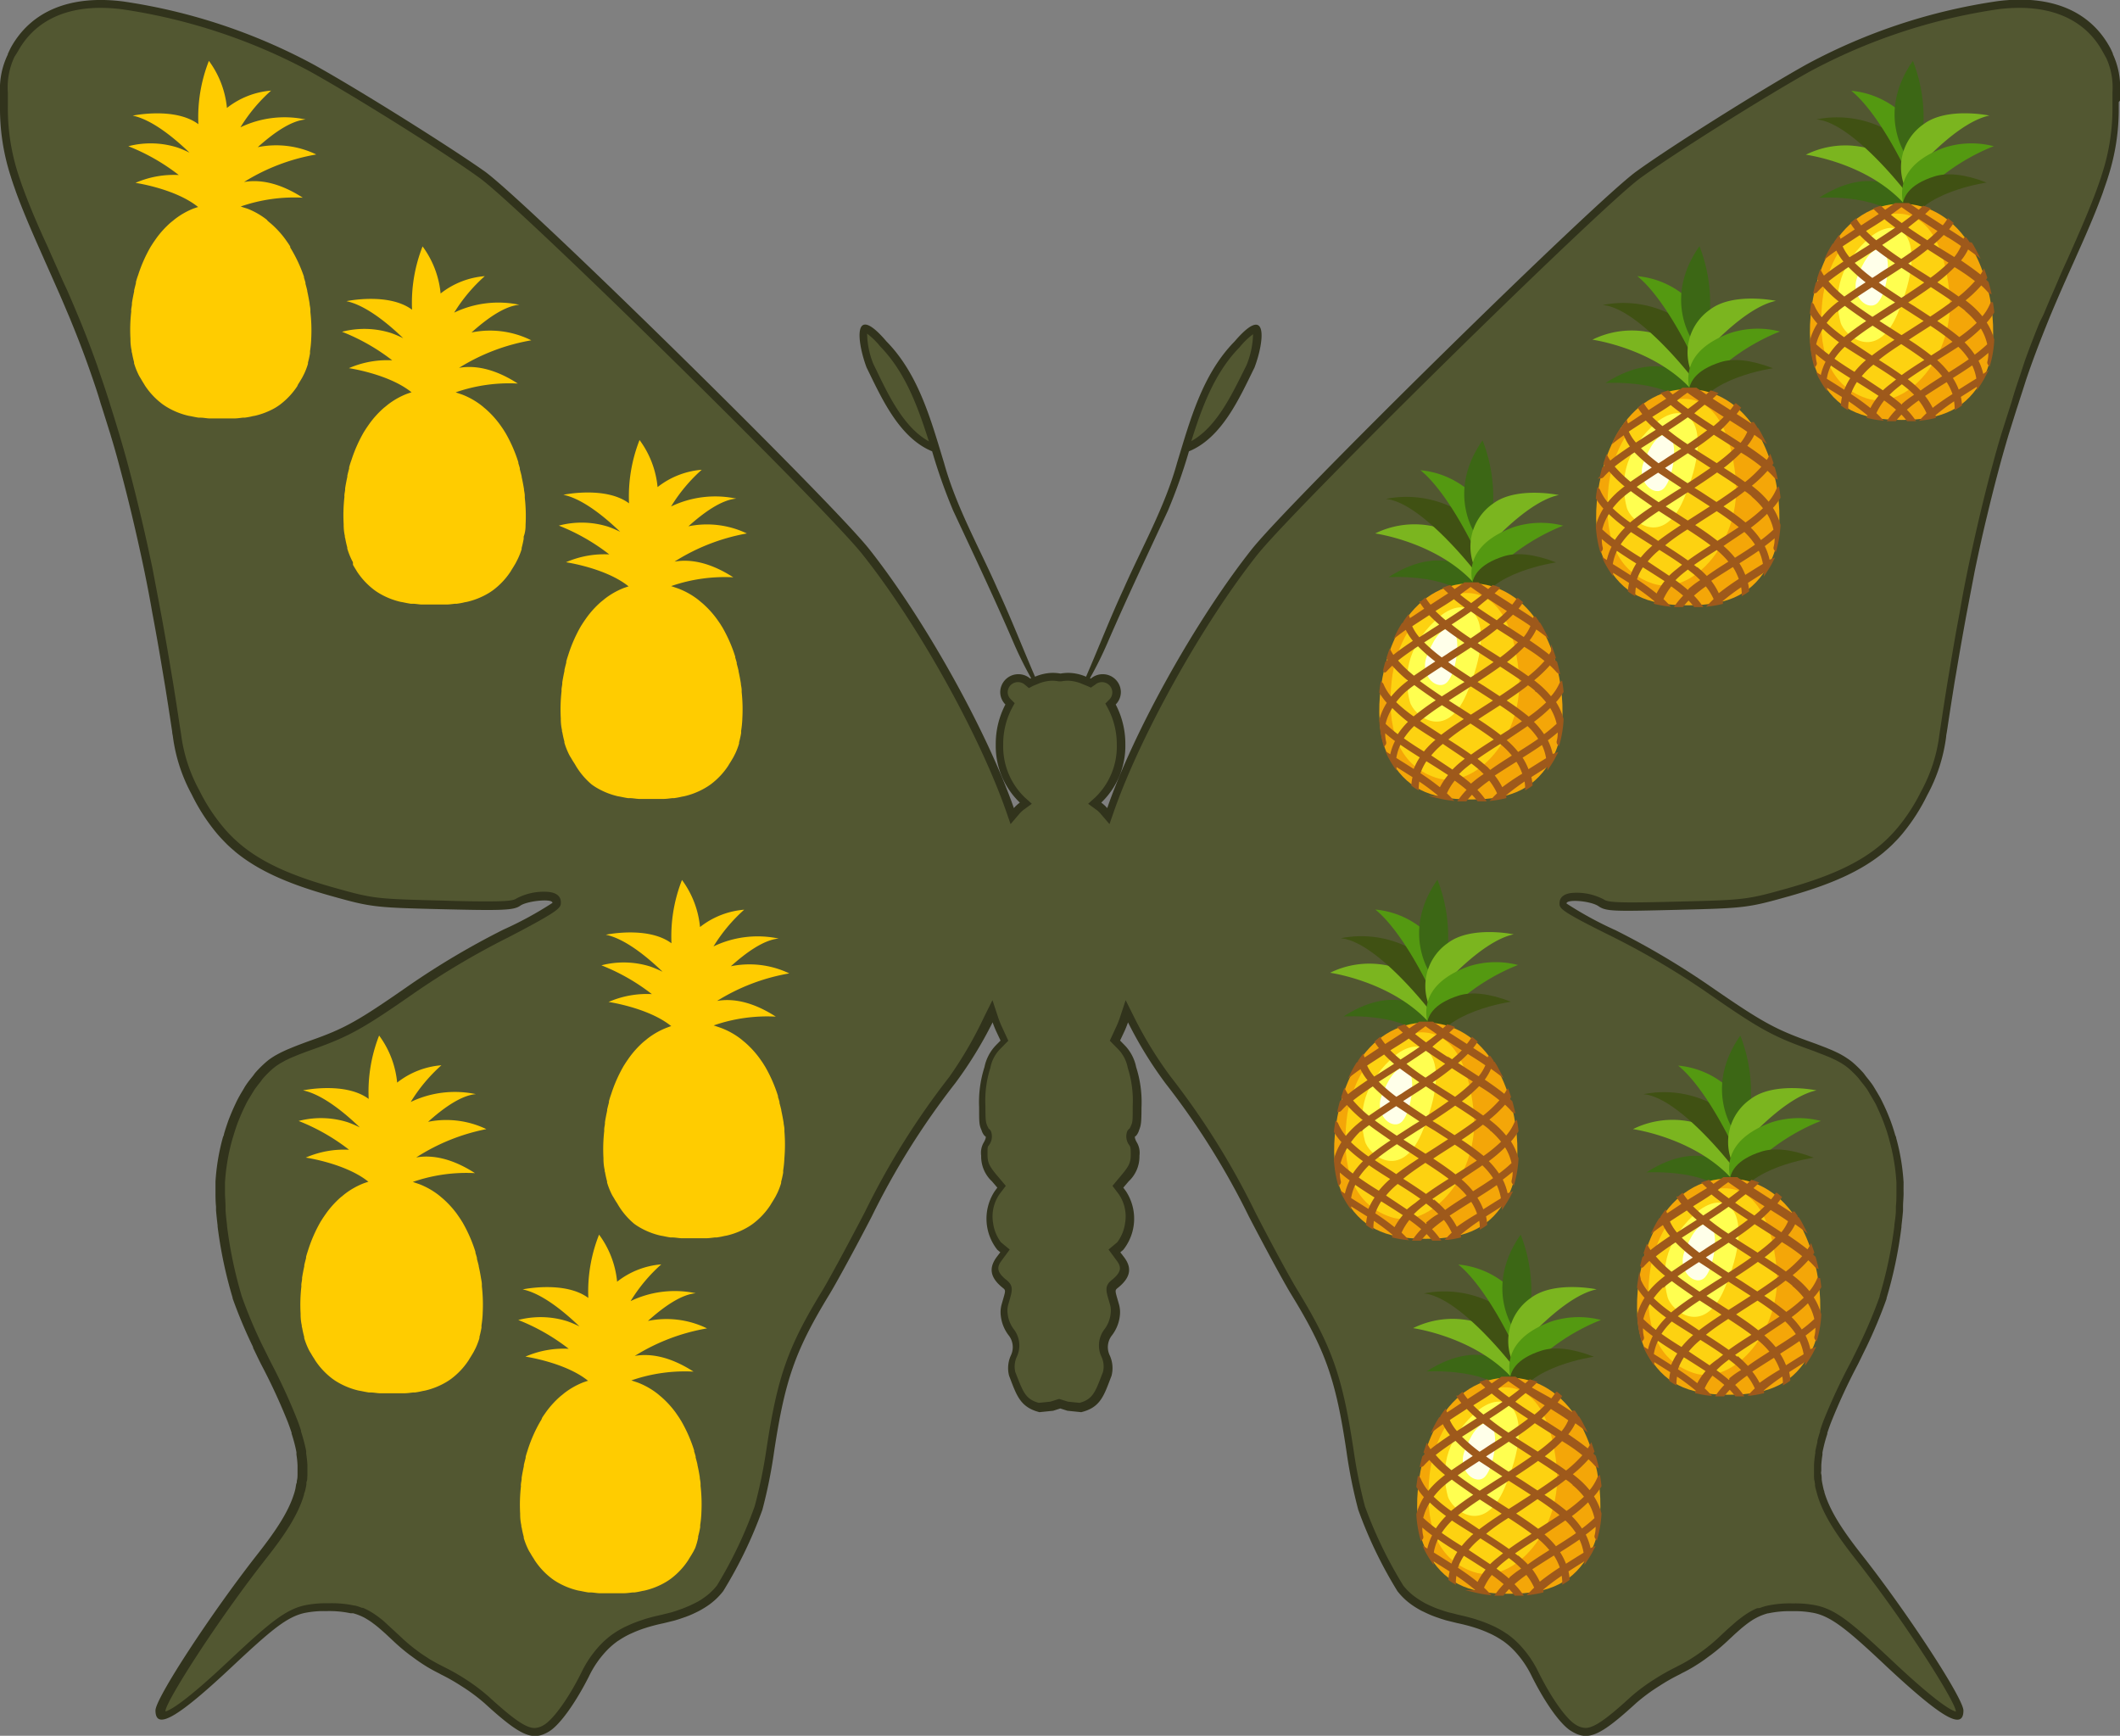 <svg id="Layer_1" data-name="Layer 1" xmlns="http://www.w3.org/2000/svg" viewBox="0 0 270.26 221.26"><rect x="0" y="0" width="270.26" height="221.26" fill="#808080" stroke="none"/><defs><style>.cls-1{fill:#31331c;}.cls-2{fill:#525731;}.cls-3{fill:#3c6715;}.cls-4{fill:#7bb51f;}.cls-5{fill:#405113;}.cls-6{fill:#549911;}.cls-7{fill:#f4a608;}.cls-8{fill:#fdd211;}.cls-9{fill:#ffff50;}.cls-10{fill:#ffffe9;}.cls-11{fill:#9e591b;stroke:#9e591b;stroke-miterlimit:10;stroke-width:0.32px;}.cls-12{fill:#fc0;}</style></defs><title>pineapply3.1</title><path class="cls-1" d="M270.26,12.79c0-.35,0-.69,0-1v-.05a10,10,0,0,0-.91-4.84l0-.07c-.13-.3-.26-.59-.42-.87l0,0c-2.56-4.6-7.5-6.66-14.23-5.82a73.5,73.5,0,0,0-24.38,8.06c-5.87,3.27-17.51,10.59-21.74,13.67-5.35,3.89-44.12,42-49,48.14-7.07,8.93-15,23.09-18.43,33a4.38,4.38,0,0,0-.76-.7,10,10,0,0,0,3.07-7.43,10.81,10.81,0,0,0-1.23-5.08,2.24,2.24,0,0,0,.66-1.58,2.31,2.31,0,0,0-2.34-2.28,2.33,2.33,0,0,0-1.49.56l-.11-.05a47.57,47.57,0,0,0,2.24-4.52c2.45-5.67,5.1-11.24,7.7-16.84a69.71,69.71,0,0,0,2.68-7.56c4.25-1.74,6.49-6.91,8.36-10.69,1.3-3.45,1.73-8.29-2.53-3.33-4.12,4.19-5.67,10-7.35,15.5-1.56,5.64-4.47,10.74-6.81,16.06-1.71,3.68-3.17,7.47-4.79,11.19a5.88,5.88,0,0,0-2.25-.49,5.81,5.81,0,0,0-1,.09,5.81,5.81,0,0,0-1-.09,5.88,5.88,0,0,0-2.25.49c-1.61-3.72-3.08-7.51-4.79-11.19-2.34-5.32-5.25-10.42-6.81-16.06-1.67-5.46-3.23-11.31-7.35-15.5-4.26-5-3.82-.12-2.53,3.33,1.86,3.78,4.11,8.95,8.36,10.69a69.74,69.74,0,0,0,2.68,7.56c2.61,5.59,5.26,11.17,7.7,16.84a47.57,47.57,0,0,0,2.24,4.52l-.11.05a2.33,2.33,0,0,0-1.49-.56,2.31,2.31,0,0,0-2.34,2.28,2.24,2.24,0,0,0,.66,1.58,10.81,10.81,0,0,0-1.23,5.08,10,10,0,0,0,3.07,7.43,4.36,4.36,0,0,0-.76.7c-3.47-9.89-11.36-24.05-18.43-33-4.87-6.15-43.65-44.25-49-48.14C57.55,18.84,45.91,11.52,40,8.24A73.5,73.5,0,0,0,15.66.18C8.93-.66,4,1.41,1.42,6l0,0c-.15.28-.28.57-.42.87l0,.07A10,10,0,0,0,0,11.75v.05c0,.3,0,.64,0,1,0,0,0,.07,0,.11H0c0,.22,0,.43,0,.67a28.09,28.09,0,0,0,1.36,8.88l.1.32q.21.66.47,1.38l.12.35h0c.75,2.05,1.76,4.46,3.1,7.47l.56,1.27c.71,1.58,1.33,3,1.91,4.31h0c.44,1,.85,2,1.24,2.9h0l.32.79h0l.09.22c.95,2.33,1.76,4.51,2.56,6.84h0c.34,1,.68,2,1,3.11h0l.23.71h0l.49,1.56h0l.52,1.66.08.27c.34,1.12.68,2.3,1,3.51l.24.9c.46,1.72.92,3.54,1.37,5.41h0c.55,2.31,1.1,4.73,1.63,7.28.35,1.7.69,3.45,1,5.25h0l.06.32q.66,3.51,1.28,7.27c.11.64.21,1.26.32,1.9q.42,2.62.83,5.35l.07.45h0c0,.19.05.37.08.55h0a21.19,21.19,0,0,0,2.42,7.48,24.5,24.5,0,0,0,3.09,4.82l.2.24q.38.44.78.85l.37.38q.44.43.92.83l.2.18h0c2.9,2.38,6.69,4.07,12.14,5.6,5.17,1.45,5.56,1.5,14.27,1.71,7.83.19,9.08.13,9.92-.46s4.09-.95,4.09-.35a46.06,46.06,0,0,1-6.26,3.41,100.75,100.75,0,0,0-12.1,7.17c-6.46,4.5-8.15,5.45-12.58,7-.74.27-1.35.5-1.91.72l-.22.09-.75.31-.29.13-.55.26-.32.17-.4.22-.38.24-.25.17q-.29.21-.56.45h0a14.3,14.3,0,0,0-1.25,1.24c-.14.15-.26.35-.4.52-.26.32-.52.64-.77,1s-.32.52-.48.78-.42.7-.62,1.08-.26.53-.39.8c-.2.43-.4.88-.58,1.33-.1.25-.2.49-.29.75-.19.54-.37,1.08-.53,1.64,0,.15-.1.28-.14.43h0a27.24,27.24,0,0,0-.94,5.64h0c0,.44,0,.89,0,1.33s0,1.19.07,1.85c0,.15,0,.3,0,.46q.08.93.2,1.93l0,.13a55.69,55.69,0,0,0,1.91,9.07l0,.08a62.12,62.12,0,0,0,2.61,6.22l0,.09.51,1.06.11.23.33.67h0l.16.31a75.82,75.82,0,0,1,3.34,7.25h0c.17.45.32.88.46,1.3l0,.12c.13.39.24.77.34,1.14l.06.24c.09.34.16.68.22,1,0,.1,0,.19,0,.29a12.37,12.37,0,0,1,.14,1.38c0,.22,0,.43,0,.65s0,.31,0,.47,0,.49-.06.73,0,.29-.07.43-.09.49-.15.74-.07.28-.11.42c-.7,2.37-2.26,4.76-4.72,7.89-5.9,7.52-13,18.37-13,19.91,0,2.56,2.75,1,9.7-5.52,4.35-4.08,6.4-5.85,8.31-6.6a6.67,6.67,0,0,1,.73-.24l.2-.05a12.38,12.38,0,0,1,2.85-.25,13,13,0,0,1,3.07.27H45a6.3,6.3,0,0,1,.73.24l.13.05a6.67,6.67,0,0,1,.69.33l.15.09c.23.14.47.29.71.46l.13.1c.26.19.53.4.82.65h0c.31.27.65.56,1,.89h0l.92.86a24.3,24.3,0,0,0,2,1.68h0l.2.14q.7.53,1.42,1l.49.31q.78.47,1.59.87l.25.14a24.83,24.83,0,0,1,2.55,1.45,23.39,23.39,0,0,1,3,2.22c4.62,4.22,6.13,4.87,8.25,3.57,1.35-.84,3.32-3.58,5.05-7a12.73,12.73,0,0,1,2.4-3.43,9.89,9.89,0,0,1,1.29-1.09l.09-.05a11.1,11.1,0,0,1,1.41-.81l.4-.18a15.17,15.17,0,0,1,1.45-.56l.37-.12c.66-.2,1.36-.38,2.12-.54l.61-.15.77-.19.62-.19.81-.28.47-.18q.52-.22,1-.46l.18-.09a11.85,11.85,0,0,0,1.12-.67h0a8.65,8.65,0,0,0,2-1.87,55.46,55.46,0,0,0,5-10.38,63.88,63.88,0,0,0,1.5-7.45c1.38-9.13,2.7-12.86,7-19.93.92-1.5,3.37-6,5.44-10a96.81,96.81,0,0,1,10.65-17,51.59,51.59,0,0,0,4.76-7.75,12.33,12.33,0,0,0,.54,1.32l.47,1-.6.61a5.59,5.59,0,0,0-1.45,2.78,14.62,14.62,0,0,0-.68,5.12c0,1.94,0,2.24.31,2.92a1.85,1.85,0,0,0,.42.75c.21,0,.13.36-.18.88a2.61,2.61,0,0,0-.29,1.61,4.32,4.32,0,0,0,1.38,3.28l.68.8-.34.46a6.38,6.38,0,0,0,.34,7.46l.38.32-.46.6c-1,1.36-.86,2.54.6,3.79.6.51.6.26.05,2.18a3.71,3.71,0,0,0-.13,1.51,5,5,0,0,0,1,2.5,2.42,2.42,0,0,1,.29,2.56,3.89,3.89,0,0,0-.23,2.6c.94,2.43,1.36,4,3.87,4.64l1.75-.18.91-.29.91.29,1.75.18c2.52-.6,2.93-2.21,3.87-4.64a3.89,3.89,0,0,0-.23-2.6,2.42,2.42,0,0,1,.29-2.56,5,5,0,0,0,1-2.5,3.7,3.7,0,0,0-.13-1.51c-.55-1.92-.55-1.67.05-2.18,1.46-1.25,1.64-2.43.6-3.79l-.46-.6.38-.32a6.38,6.38,0,0,0,.34-7.46l-.34-.46.68-.8a4.32,4.32,0,0,0,1.38-3.28,2.61,2.61,0,0,0-.29-1.61c-.31-.52-.38-.88-.18-.88a1.86,1.86,0,0,0,.42-.75c.27-.68.3-1,.31-2.92a14.63,14.63,0,0,0-.68-5.12,5.59,5.59,0,0,0-1.45-2.78l-.6-.61.47-1a12.33,12.33,0,0,0,.54-1.32,51.58,51.58,0,0,0,4.76,7.75,96.81,96.81,0,0,1,10.65,17c2.08,4,4.53,8.53,5.44,10,4.33,7.07,5.64,10.8,7,19.93a63.88,63.88,0,0,0,1.5,7.45,55.45,55.45,0,0,0,5,10.38,8.62,8.62,0,0,0,2,1.86h0a11.87,11.87,0,0,0,1.13.67l.18.08q.48.24,1,.46l.47.18.81.28.62.19.77.19.61.15c.76.16,1.46.34,2.12.54l.37.12a15.09,15.09,0,0,1,1.45.56l.4.18a11.1,11.1,0,0,1,1.41.81l.09.05a9.91,9.91,0,0,1,1.29,1.09,12.73,12.73,0,0,1,2.4,3.43c1.73,3.46,3.7,6.21,5.05,7,2.12,1.31,3.63.66,8.25-3.57a23.35,23.35,0,0,1,3-2.21,24.87,24.87,0,0,1,2.57-1.46l.25-.14q.82-.4,1.59-.87l.49-.31q.72-.46,1.42-1l.2-.14h0a24.27,24.27,0,0,0,2-1.67l.92-.86h0c.36-.33.69-.62,1-.89h0c.29-.24.56-.45.82-.65l.13-.09c.24-.17.48-.33.71-.46l.15-.08a6.69,6.69,0,0,1,.69-.33l.13-.05a6.31,6.31,0,0,1,.74-.24h.06a13,13,0,0,1,3.07-.27,12.38,12.38,0,0,1,2.85.25l.2.05a6.65,6.65,0,0,1,.73.24c1.92.76,4,2.53,8.31,6.6,7,6.52,9.7,8.08,9.7,5.52,0-1.53-7.08-12.39-13-19.91-2.46-3.13-4-5.52-4.72-7.89,0-.14-.08-.28-.11-.41s-.11-.5-.16-.75-.05-.29-.07-.43,0-.48-.06-.73,0-.31,0-.47,0-.42,0-.63a12.35,12.35,0,0,1,.15-1.39c0-.09,0-.19,0-.28.06-.33.14-.66.22-1l.06-.24q.15-.56.34-1.14l0-.12c.14-.42.29-.85.46-1.3h0a75.54,75.54,0,0,1,3.34-7.25l.16-.31h0l.33-.67.11-.23.49-1,.06-.12a62.15,62.15,0,0,0,2.6-6.21l0-.08a55.66,55.66,0,0,0,1.9-9.07l0-.14q.12-1,.2-1.93c0-.16,0-.31,0-.46,0-.66.08-1.29.07-1.84s0-.88,0-1.33h0a27.24,27.24,0,0,0-.94-5.64h0c0-.15-.1-.28-.14-.43-.16-.56-.34-1.11-.53-1.64-.09-.25-.19-.5-.29-.74-.18-.46-.38-.9-.58-1.33-.13-.27-.26-.54-.39-.8s-.41-.73-.62-1.08-.31-.53-.48-.78-.51-.68-.77-1c-.14-.17-.26-.36-.4-.52a14.3,14.3,0,0,0-1.25-1.24h0c-.18-.16-.37-.31-.57-.45l-.25-.17-.37-.24-.4-.23-.32-.17-.55-.26-.29-.13-.75-.31-.23-.09-1.05-.4h0l-.86-.31c-4.42-1.59-6.12-2.54-12.58-7a100.75,100.75,0,0,0-12.1-7.17,46.06,46.06,0,0,1-6.26-3.41c0-.6,3.12-.33,4.09.35s2.08.65,9.92.46c8.71-.21,9.1-.26,14.27-1.71,5.44-1.53,9.24-3.22,12.14-5.6h0l.2-.18q.48-.4.92-.83l.36-.37q.41-.41.79-.86l.2-.24a24.51,24.51,0,0,0,3.09-4.82,21.19,21.19,0,0,0,2.42-7.48h0c0-.18.05-.36.08-.55h0l.07-.45q.41-2.73.83-5.35c.1-.65.21-1.26.32-1.9q.63-3.76,1.28-7.28l.06-.31h0c.34-1.8.68-3.56,1-5.25.53-2.55,1.07-5,1.63-7.28h0c.45-1.89.91-3.71,1.37-5.43l.23-.87c.33-1.21.67-2.39,1-3.51l.09-.3.51-1.63h0l.49-1.56h0l.23-.71h0c.35-1.09.69-2.12,1-3.11h0c.79-2.33,1.61-4.5,2.55-6.83l.09-.23h0l.32-.79h0c.38-.92.79-1.88,1.23-2.9h0c.58-1.33,1.2-2.73,1.91-4.31l.55-1.24c1.35-3,2.36-5.43,3.11-7.49h0l.12-.36q.25-.71.47-1.37l.1-.32a28.08,28.08,0,0,0,1.36-8.87c0-.25,0-.45,0-.67h0S270.26,12.83,270.26,12.79Z"/><path class="cls-2" d="M202.11,220.26a2.48,2.48,0,0,1-1.3-.46c-1-.61-2.81-2.9-4.68-6.64a13.76,13.76,0,0,0-2.59-3.69,10.77,10.77,0,0,0-1.42-1.2l-.12-.07a12.07,12.07,0,0,0-1.51-.87l-.35-.16a16.43,16.43,0,0,0-1.63-.63l-.38-.13c-.73-.22-1.46-.41-2.21-.57l-.32-.08-.25-.07-.74-.18-.56-.17-.78-.27-.44-.17c-.33-.14-.64-.28-.94-.43l-.11-.05a10.75,10.75,0,0,1-1-.6l-.09-.06a7.62,7.62,0,0,1-1.79-1.64A54.54,54.54,0,0,1,174,192a64,64,0,0,1-1.46-7.28c-1.41-9.29-2.75-13.09-7.16-20.3-.9-1.47-3.33-5.94-5.41-10a97.9,97.9,0,0,0-10.73-17.17,50.23,50.23,0,0,1-4.66-7.59l-1.08-2.17-.76,2.3a11.21,11.21,0,0,1-.5,1.22l-.76,1.65,1.08,1.1a4.64,4.64,0,0,1,1.21,2.37,13.68,13.68,0,0,1,.63,4.83c0,1.91,0,2.06-.23,2.55-.06.14-.11.25-.15.33a1.08,1.08,0,0,0-.31.34,1.84,1.84,0,0,0,.28,1.83c.11.19.16.27.16,1.1,0,1-.14,1.43-1.15,2.64l-1.18,1.41.82,1.09a5,5,0,0,1,.79,3.64,5.23,5.23,0,0,1-1,2.46l-1.11.93,1,1.36c.62.81.72,1.41-.46,2.42l-.14.11c-.91.74-.74,1.34-.35,2.65l.13.45a2.74,2.74,0,0,1,.09,1.12,4,4,0,0,1-.82,2.09,3.39,3.39,0,0,0-.38,3.41,2.94,2.94,0,0,1,.22,2l-.2.51c-.77,2-1.13,3-2.8,3.42l-1.47-.15-1.12-.35-1.12.35-1.47.15c-1.67-.44-2-1.4-2.8-3.42l-.2-.51a3,3,0,0,1,.22-2,3.38,3.38,0,0,0-.38-3.41,4,4,0,0,1-.82-2.09,2.75,2.75,0,0,1,.09-1.12l.13-.45c.38-1.31.56-1.91-.35-2.65l-.14-.11c-1.18-1-1.08-1.61-.46-2.42l1-1.36-1.12-.93a5.24,5.24,0,0,1-1-2.46,5,5,0,0,1,.79-3.63l.83-1.1-1.19-1.41c-1-1.21-1.14-1.63-1.14-2.64,0-.83,0-.9.15-1.09a1.85,1.85,0,0,0,.28-1.84,1.09,1.09,0,0,0-.31-.34c0-.08-.09-.19-.15-.33-.2-.49-.23-.64-.24-2.55a13.68,13.68,0,0,1,.63-4.83,4.64,4.64,0,0,1,1.21-2.37l1.08-1.1-.76-1.65a11.63,11.63,0,0,1-.5-1.22l-.76-2.3-1.08,2.17A50.33,50.33,0,0,1,121,137.3a97.78,97.78,0,0,0-10.73,17.17c-2.08,4-4.51,8.49-5.41,10-4.42,7.21-5.75,11-7.16,20.3A64,64,0,0,1,96.21,192,54.47,54.47,0,0,1,91.4,202.1a7.66,7.66,0,0,1-1.79,1.65l-.08.06c-.33.22-.64.4-1,.57l-.17.08c-.29.15-.6.29-.93.42l-.37.15-.82.29-.59.19-.67.17-.33.08-.31.08c-.75.16-1.48.34-2.21.57l-.38.13a15.91,15.91,0,0,0-1.55.6l-.44.2a12,12,0,0,0-1.53.88l-.09.06a10.78,10.78,0,0,0-1.42,1.2,13.77,13.77,0,0,0-2.59,3.69c-1.87,3.75-3.7,6-4.68,6.64a2.48,2.48,0,0,1-1.3.46c-1.08,0-2.63-1.06-5.75-3.91A24.3,24.3,0,0,0,59.27,214a25.52,25.52,0,0,0-2.67-1.51l-.25-.13c-.51-.25-1-.53-1.51-.82l-.46-.3c-.46-.29-.92-.61-1.36-.95l-.19-.14A23.33,23.33,0,0,1,51,208.57l-.94-.87-1.24-1.14v0l-.67-.52-.16-.11c-.25-.18-.51-.35-.77-.5l-.17-.1a7.5,7.5,0,0,0-.79-.38l-.12,0a7.78,7.78,0,0,0-.88-.29l-.1,0a13.67,13.67,0,0,0-3.28-.29,13.56,13.56,0,0,0-3.08.27l-.24.06a7.43,7.43,0,0,0-.83.27c-2.13.84-4.27,2.72-8.63,6.81-5.31,5-7.29,6.18-8,6.38,0,0,0-.08,0-.13.21-1.37,6.47-11.26,12.77-19.29,2.37-3,4.11-5.57,4.89-8.22,0-.15.09-.31.13-.46s.12-.54.17-.81l0-.1c0-.12,0-.25.06-.37s.05-.53.07-.8v-.14c0-.12,0-.25,0-.37s0-.36,0-.55v-.15a13.54,13.54,0,0,0-.16-1.49l0-.31c-.06-.35-.15-.7-.24-1.07l-.07-.26c-.1-.38-.22-.78-.35-1.18l0-.13c-.14-.42-.29-.87-.47-1.33a75.17,75.17,0,0,0-3.38-7.35l-.59-1.19-.5-1a61.36,61.36,0,0,1-2.6-6.19,55.3,55.3,0,0,1-1.89-9v-.13c-.08-.66-.15-1.29-.19-1.89l0-.44c0-.64-.07-1.24-.07-1.78,0-.21,0-.42,0-.63h0l0-.64a26.2,26.2,0,0,1,.91-5.43l.06-.21.06-.19c.16-.54.33-1.07.51-1.58.09-.25.18-.48.28-.72.18-.44.36-.86.56-1.28s.26-.54.37-.76.39-.69.59-1l.13-.22c.11-.18.21-.35.32-.51.23-.33.47-.63.71-.93l.2-.27a2.7,2.7,0,0,1,.16-.21,13.34,13.34,0,0,1,1.16-1.16c.16-.14.33-.27.5-.4l.22-.15.33-.21.36-.2.29-.16.52-.25.27-.12.73-.3.14-.06c.63-.24,1.23-.47,2-.74,4.5-1.61,6.3-2.62,12.81-7.16a100,100,0,0,1,12-7.09C71.5,116,71.5,115.72,71.5,115c0-.5-.27-1.33-2.08-1.33a7.36,7.36,0,0,0-3.58.86c-.35.24-1,.37-3.6.37-1.23,0-2.89,0-5.72-.1-8.67-.21-8.93-.24-14-1.67-5.46-1.53-9.09-3.2-11.77-5.41l-.19-.16c-.3-.26-.59-.52-.87-.79l-.35-.35q-.38-.39-.74-.81l-.19-.23a23.49,23.49,0,0,1-3-4.63,20.17,20.17,0,0,1-2.33-7.2l-.16-1q-.41-2.73-.83-5.36l-.32-1.9c-.37-2.23-.75-4.39-1.12-6.43l-.22-1.19c-.34-1.8-.68-3.57-1-5.27-.42-2-.86-4-1.36-6.14h0l-.28-1.17c-.48-2-.93-3.78-1.37-5.44l-.24-.9c-.31-1.13-.63-2.23-.94-3.29l-.66-2.17c-.17-.54-.75-2.4-.75-2.4-.34-1.05-.67-2.05-1-3l-.44-1.3h0c-.67-1.89-1.36-3.7-2.13-5.6l-.42-1c-.38-.93-.8-1.89-1.24-2.91L8,35.79H8c-.41-.93-.85-1.91-1.33-3-.2-.44-.38-.85-.55-1.25C4.65,28.37,3.71,26.08,3,24.15l-.19-.51q-.21-.61-.4-1.17l-.07-.22A27.14,27.14,0,0,1,1,13.57v-.78c0-.35,0-.68,0-1a9.09,9.09,0,0,1,.82-4.49l.07-.14L2,7l.3-.48C4.3,2.9,7.94,1,12.83,1a22,22,0,0,1,2.71.18,73,73,0,0,1,24,7.94C45.44,12.4,57,19.65,61.19,22.72c5.25,3.82,44,41.91,48.8,48,7,8.8,14.83,22.86,18.27,32.69l.57,1.64,1.13-1.32a3.39,3.39,0,0,1,.58-.54l1-.73-.92-.83a9,9,0,0,1-2.73-6.69A9.83,9.83,0,0,1,129,90.28l.35-.65-.52-.52a1.25,1.25,0,0,1-.37-.88,1.31,1.31,0,0,1,1.34-1.28,1.33,1.33,0,0,1,.85.33l.52.43.52-.28.59-.24a4.88,4.88,0,0,1,1.87-.42,4.77,4.77,0,0,1,.81.08l.17,0,.17,0a4.77,4.77,0,0,1,.81-.08,4.88,4.88,0,0,1,1.87.42l.69.28.4.18.54-.37a1.32,1.32,0,0,1,2.19,1,1.26,1.26,0,0,1-.37.88l-.52.52.35.65a9.82,9.82,0,0,1,1.11,4.61,9,9,0,0,1-2.73,6.69l-.92.83,1,.73a3.36,3.36,0,0,1,.59.54l1.13,1.32.57-1.64c3.45-9.83,11.3-23.89,18.27-32.69,4.78-6,43.55-44.13,48.8-48,4.23-3.07,15.75-10.32,21.63-13.6a73,73,0,0,1,24-7.94A21.94,21.94,0,0,1,257.43,1C262.33,1,266,2.9,268,6.49l.52.93a9,9,0,0,1,.78,4.34c0,.35,0,1.47,0,1.47v.33a27,27,0,0,1-1.32,8.58l-.1.32c-.12.39-.26.79-.41,1.2l-.17.48c-.71,1.94-1.66,4.23-3.08,7.43l-.55,1.24c-.48,1.06-.92,2-1.33,3h0l-.58,1.35c-.44,1-.86,2-1.24,2.91L260,41.12h0c-.68,1.68-1.3,3.28-1.89,4.93v0L257.47,48c-.34,1-.68,2-1,3.13l-.35,1.1h0l-1,3.14h0c-.34,1.13-.68,2.3-1,3.51l-.24.88c-.44,1.64-.89,3.43-1.38,5.46-.62,2.61-1.15,5-1.63,7.31-.35,1.7-.7,3.47-1,5.27l-.22,1.19h0c-.38,2-.75,4.2-1.12,6.43l-.32,1.91q-.42,2.63-.83,5.36l-.15,1a20.21,20.21,0,0,1-2.33,7.2,23.54,23.54,0,0,1-3,4.63l-.19.22q-.36.42-.74.81l-.35.35q-.42.41-.87.79l-.19.16c-2.69,2.21-6.32,3.88-11.77,5.41-5.1,1.43-5.36,1.46-14,1.67-2.83.07-4.49.1-5.72.1-2.58,0-3.26-.13-3.6-.37a7.36,7.36,0,0,0-3.58-.86c-1.81,0-2.08.83-2.08,1.33,0,.67,0,.94,6.82,4.31a99.93,99.93,0,0,1,12,7.09c6.51,4.54,8.31,5.54,12.81,7.16l.85.31,1,.39.16.06.79.32.27.12.53.25.34.18.32.18.31.2.24.16c.17.13.34.26.5.4a13.38,13.38,0,0,1,1.16,1.16c.06.06.11.14.16.21l.2.26c.25.3.49.6.72.93.11.16.21.33.31.51l.13.23c.2.33.4.67.59,1s.25.51.37.77c.2.42.38.84.56,1.28.09.24.19.47.27.71.19.52.36,1,.52,1.59l.06.2.05.2a26.21,26.21,0,0,1,.91,5.43l0,.64h0c0,.21,0,.42,0,.64,0,.54,0,1.14-.07,1.77l0,.45c0,.61-.11,1.23-.19,1.88l0,.13a54.56,54.56,0,0,1-1.87,8.9l0,.1a60.59,60.59,0,0,1-2.55,6.07l-.06.13-.49,1-.59,1.19A75.26,75.26,0,0,0,232.5,181c-.18.46-.33.91-.47,1.34l0,.12c-.13.41-.25.81-.35,1.2l0,.17c-.11.45-.19.8-.26,1.15,0,.07,0,.15,0,.22a13.8,13.8,0,0,0-.17,1.59v.17c0,.17,0,.35,0,.52s0,.24,0,.37v.14c0,.27,0,.54.07.8s0,.24.06.35l0,.12c0,.28.1.55.17.82s.08.3.12.45c.79,2.66,2.52,5.21,4.89,8.23,6.3,8,12.56,17.91,12.77,19.33,0,0,0,.06,0,.09-.73-.2-2.7-1.4-8-6.38-4.36-4.09-6.5-6-8.63-6.81a7.78,7.78,0,0,0-.84-.27l-.24-.06a13.54,13.54,0,0,0-3.08-.27,13.68,13.68,0,0,0-3.3.3,7.18,7.18,0,0,0-.92.29L224,205a7.57,7.57,0,0,0-.78.38l-.16.09c-.27.16-.53.33-.8.52l-.15.11c-.24.18-.49.37-.76.59v0l-1.14,1-.93.87a22.73,22.73,0,0,1-1.88,1.61l-.19.14c-.45.34-.9.65-1.36.95l-.47.3c-.5.3-1,.58-1.51.83l-.18.1A27.21,27.21,0,0,0,211,214a24.17,24.17,0,0,0-3.12,2.31C204.74,219.2,203.18,220.26,202.11,220.26Zm-83.7-164c-3.13-1.73-5.07-5.71-6.65-9l-.43-.88a10.77,10.77,0,0,1-.79-3.85,9.17,9.17,0,0,1,1.66,1.62C115.43,47.46,117,51.84,118.41,56.24Zm33.45,0c1.37-4.4,3-8.78,6.17-12a9.39,9.39,0,0,1,1.71-1.66,11,11,0,0,1-.83,3.94l-.39.79C156.92,50.53,155,54.51,151.85,56.24Z"/><path class="cls-3" d="M188.54,73.67s-4-4.94-11.52-.1c0,0,8.82-.56,10.86,3.59Z"/><path class="cls-4" d="M187.42,69.33A11.35,11.35,0,0,0,175.31,68s7.76,1.07,12.57,6.29Z"/><path class="cls-5" d="M187.95,72.72S181.17,64,176.66,63.6A13.4,13.4,0,0,1,189.46,68Z"/><path class="cls-6" d="M188.08,70.18s-3.42-7.34-7-10.24a11.09,11.09,0,0,1,9.12,6.55Z"/><path class="cls-3" d="M188.14,68.19s-3.84-5.37.86-12.06A19.93,19.93,0,0,1,189.82,68Z"/><path class="cls-4" d="M190.32,64.21c2.95-2.25,8.4-1.11,8.4-1.11-4.78,1-10.92,8.72-10.92,8.72A6.67,6.67,0,0,1,190.32,64.21Z"/><path class="cls-6" d="M193,67.18a11.3,11.3,0,0,1,6.28-.17s-7.37,2.63-11,8.73C188.26,75.74,184.92,70.1,193,67.18Z"/><path class="cls-5" d="M188.47,77.42s-3.28-4.42,3.2-6.5c1.64-.53,3.88-.32,6.7.77,0,0-8.75,1.25-9.9,5.73"/><path class="cls-7" d="M187.51,101.91c-5.39,0-8.32-1.51-10.45-5.39s-1.42-11.63,1.52-16.59c2.13-3.6,5.3-5.58,8.93-5.58s6.8,2,8.93,5.58c2.94,5,3.65,12.72,1.52,16.59S192.91,101.91,187.51,101.91Z"/><path class="cls-8" d="M183.84,76.36c2.35-1.12,8.45-2.74,9.76,9.15.9,8.18-5.5,15.32-10.54,13.63s-6.26-6.62-5.65-12.35C177.91,82.25,180.34,78,183.84,76.36Z"/><path class="cls-9" d="M179.73,89.44c-.79-3-.53-6.78,3.29-10.4,4.17-4,8.23-.53,3.94,9.42C184.28,94.67,180.16,91.13,179.73,89.44Z"/><path class="cls-10" d="M181.87,83.72c.67-1.77,1.87-4.1,3.19-3.46s.64,5.33-.53,6.65S180.92,86.22,181.87,83.72Z"/><path class="cls-11" d="M197.82,96.32a7.11,7.11,0,0,0-.7-2c.57-.42,1.11-.85,1.6-1.29a4.33,4.33,0,0,1-.11,1.47.32.32,0,0,0,.06.29,14.14,14.14,0,0,0,.5-3.1l0,0a7.6,7.6,0,0,0-1-2.21,8.07,8.07,0,0,0,1-1.32q-.06-.55-.15-1.1a.32.32,0,0,0-.08.11A6.34,6.34,0,0,1,197.71,89a11,11,0,0,0-1.54-1.6c-.26-.22-.55-.45-.85-.68a16.13,16.13,0,0,0,2.24-2.13,10.67,10.67,0,0,1,1,1,.31.31,0,0,0,.11.08q-.14-.61-.31-1.21l-.38-.35.19-.29q-.13-.4-.27-.79l0,0a5.57,5.57,0,0,1-.39.63c-.78-.64-1.72-1.3-2.75-2A6.55,6.55,0,0,0,195.78,80c.42.29.83.59,1.2.87-.17-.33-.34-.66-.53-1l-.23-.37-.21-.15,0-.12h0l0,0-.38-.55,0-.06h0c0,.13-.08.27-.12.41-.68-.46-1.41-.93-2.16-1.41a8,8,0,0,0,.61-.82l-.49-.41a7.4,7.4,0,0,1-.66.89l-.25-.16-2.29-1.47q.38-.33.72-.67-.33-.13-.67-.23l-.59.54-1.32-.9c-.28,0-.55,0-.83,0s-.56,0-.84,0l-1.32.9-.59-.54-.67.23q.34.33.72.67l-2.29,1.48-.25.16a7.41,7.41,0,0,1-.66-.89l-.49.41a8,8,0,0,0,.61.82c-.75.48-1.48,1-2.16,1.41,0-.14-.09-.27-.13-.41q-.24.32-.46.66l0,.12-.22.15-.22.36q-.28.47-.53,1c.37-.29.78-.58,1.2-.87a6.57,6.57,0,0,0,1.07,1.67c-1,.68-2,1.35-2.75,2a5.58,5.58,0,0,1-.41-.67c-.09.26-.18.53-.27.8l.19.28-.38.35q-.15.55-.28,1.1a.31.31,0,0,0,.2-.1,10.63,10.63,0,0,1,.85-.85,16.1,16.1,0,0,0,2.24,2.13c-.3.23-.59.46-.85.68a11.06,11.06,0,0,0-1.54,1.6,6.34,6.34,0,0,1-1.13-1.78.32.32,0,0,0-.08-.11q-.09.55-.15,1.1a8.08,8.08,0,0,0,1,1.32,7.61,7.61,0,0,0-1,2.21l0,0a14.18,14.18,0,0,0,.5,3.1.32.32,0,0,0,.06-.29,4.37,4.37,0,0,1-.1-1.46c.49.44,1,.86,1.59,1.28a7.1,7.1,0,0,0-.7,2l-.37-.24c.07.16.15.31.23.45q.32.59.67,1.1,0-.11,0-.23l.65.41,1.73,1.09a6.47,6.47,0,0,0-.17,1.08q.3.22.62.41a5.74,5.74,0,0,1,.12-1.12,28.64,28.64,0,0,1,2.68,2l-.08.25a13.84,13.84,0,0,0,1.57.28c-.23-.25-.47-.49-.73-.72a7.78,7.78,0,0,1,1.16-1.88c.56.4,1.09.8,1.57,1.21l.2.18a10,10,0,0,0-1.11,1.31l.77,0a9.77,9.77,0,0,1,.8-.91,9.69,9.69,0,0,1,.8.91l.77,0a10,10,0,0,0-1.11-1.31l.2-.18c.48-.41,1-.82,1.57-1.21a7.7,7.7,0,0,1,1.16,1.88c-.26.23-.5.48-.73.72a13.85,13.85,0,0,0,1.56-.28c0-.08,0-.17-.08-.26a28.61,28.61,0,0,1,2.68-2,5.74,5.74,0,0,1,.12,1.12q.32-.19.62-.41a6.56,6.56,0,0,0-.17-1.08l1.73-1.1.65-.41c0,.08,0,.16,0,.23.23-.35.46-.71.68-1.11.08-.15.15-.3.23-.45Zm.79-4a18.65,18.65,0,0,1-1.81,1.5A9.89,9.89,0,0,0,195.3,92a19.13,19.13,0,0,0,2.35-2A6.77,6.77,0,0,1,198.61,92.28Zm-17.87-.38a33.33,33.33,0,0,1,3.08-2.24L185.9,91l1,.66c-1.17.76-2.26,1.5-3.16,2.2l0,0C182.72,93.19,181.7,92.55,180.74,91.9Zm2.5,2.37-.14.11A11,11,0,0,0,181.56,96c-1-.6-1.92-1.21-2.81-1.84a9.27,9.27,0,0,1,1.51-1.82C181.21,93,182.23,93.64,183.24,94.27Zm4.27-7,1.21.77,1.9,1.22-1.84,1.18-1.27.81-1.27-.81-1.84-1.18,1.9-1.22Zm0-.76c-1.09-.7-2.18-1.43-3.18-2.16l.54-.35c.88-.56,1.78-1.13,2.64-1.71.87.57,1.76,1.14,2.64,1.71l.54.35C189.69,85.09,188.6,85.82,187.51,86.52Zm1.55,1-1-.61c1.1-.72,2.19-1.44,3.18-2.16,1.08.69,2.1,1.36,3,2-.95.72-2,1.45-3.07,2.15ZM191.25,84l-.75-.48c-.79-.5-1.61-1-2.41-1.55,1-.65,1.9-1.31,2.74-2l.94.6,2,1.27A21.44,21.44,0,0,1,191.25,84Zm-3.73-2.41c-1-.65-1.9-1.3-2.74-2,.94-.61,1.87-1.22,2.74-1.84.88.62,1.8,1.23,2.74,1.84C189.41,80.24,188.48,80.9,187.51,81.54Zm-.57.38c-.8.53-1.62,1-2.41,1.55l-.75.48a21.36,21.36,0,0,1-2.49-2.14l2-1.27.94-.6C185,80.61,186,81.27,186.94,81.93Zm0,5-1,.61-2.14,1.38c-1.07-.71-2.12-1.43-3.07-2.15.9-.64,1.92-1.31,3-2C184.74,85.46,185.82,86.18,186.93,86.9Zm.59,5.12c1.17.76,2.26,1.49,3.17,2.19-1.09.68-2.18,1.38-3.17,2.11-1-.72-2.08-1.42-3.17-2.11C185.25,93.51,186.34,92.78,187.51,92Zm.59-.38,1-.66,2.08-1.33a33.36,33.36,0,0,1,3.08,2.24c-1,.66-2,1.3-3,1.93l0,0C190.35,93.14,189.27,92.4,188.1,91.64Zm6.67.69a9.24,9.24,0,0,1,1.51,1.82c-.89.63-1.85,1.24-2.81,1.84a10.85,10.85,0,0,0-1.55-1.61l-.14-.11C192.8,93.64,193.82,93,194.77,92.33Zm1-4.44a10.32,10.32,0,0,1,1.52,1.59,18.56,18.56,0,0,1-2.45,2l-.09-.08a32,32,0,0,0-3-2.17c1.07-.71,2.1-1.42,3-2.14C195.15,87.39,195.47,87.65,195.76,87.9Zm1.31-3.71a16.15,16.15,0,0,1-2.28,2.15c-.89-.65-1.9-1.32-3-2a20.58,20.58,0,0,0,2.46-2.15C195.33,82.87,196.29,83.54,197.07,84.19Zm-4.2-6.07c.83.53,1.62,1,2.37,1.55l0,.06a5.91,5.91,0,0,1-1,1.62L192.11,80l-.76-.48A17.25,17.25,0,0,0,192.87,78.12Zm-3.16-2c.81.53,1.63,1.06,2.45,1.58l.16.1a17.75,17.75,0,0,1-1.54,1.4c-.93-.6-1.85-1.2-2.72-1.81C188.65,76.93,189.2,76.51,189.72,76.08Zm-2.2-1.51c.53.38,1.08.76,1.65,1.14-.51.42-1.07.84-1.65,1.26-.58-.42-1.14-.84-1.65-1.26C186.43,75.34,187,75,187.51,74.58Zm-4.65,3.09c.81-.52,1.64-1,2.45-1.58.51.43,1.07.85,1.65,1.27-.87.61-1.79,1.21-2.72,1.81a17.8,17.8,0,0,1-1.54-1.4Zm-3.05,2.06,0-.06c.74-.5,1.54-1,2.37-1.55a17.14,17.14,0,0,0,1.52,1.42l-.76.48-2.07,1.33A5.91,5.91,0,0,1,179.81,79.72ZM178,84.18c.78-.64,1.74-1.31,2.79-2a20.55,20.55,0,0,0,2.46,2.15c-1.07.69-2.08,1.36-3,2A16.08,16.08,0,0,1,178,84.18Zm1.31,3.71c.29-.25.61-.5,1-.76.93.72,2,1.43,3,2.14a31.92,31.92,0,0,0-3,2.17l-.09.08a18.5,18.5,0,0,1-2.45-2A10.13,10.13,0,0,1,179.27,87.9Zm-2.84,4.39a6.83,6.83,0,0,1,1-2.28A19.15,19.15,0,0,0,179.73,92a9.86,9.86,0,0,0-1.5,1.82A18.66,18.66,0,0,1,176.43,92.29Zm3.87,6-1.58-1-.93-.58a6.38,6.38,0,0,1,.64-2c.88.62,1.81,1.21,2.75,1.8A7.79,7.79,0,0,0,180.3,98.27Zm3.31,2.35a31.25,31.25,0,0,0-2.76-2,7.16,7.16,0,0,1,.88-1.78l.07,0c1,.62,2,1.26,3,1.91A8.44,8.44,0,0,0,183.61,100.61Zm1.57-2.3c-1-.67-2-1.33-3-2l0,0a10.34,10.34,0,0,1,1.42-1.47l.29-.24C184.9,95.3,186,96,187,96.71c-.29.22-.56.44-.83.66A11.85,11.85,0,0,0,185.17,98.32Zm2.59,1.58-.25.22-.25-.22c-.48-.41-1-.81-1.56-1.21a11,11,0,0,1,.87-.83c.3-.25.62-.5.95-.75.33.25.65.5.95.75a11.06,11.06,0,0,1,.87.83C188.77,99.08,188.25,99.48,187.77,99.89Zm1.11-2.52c-.26-.22-.54-.44-.83-.66,1-.71,2.08-1.41,3.17-2.09l.29.24a10.35,10.35,0,0,1,1.42,1.47l0,0c-1,.64-2.07,1.3-3,2A11.8,11.8,0,0,0,188.87,97.37Zm2.55,3.24a8.39,8.39,0,0,0-1.15-1.81c1-.65,2-1.29,3-1.91l.06,0a7.16,7.16,0,0,1,.87,1.78A31.47,31.47,0,0,0,191.42,100.61Zm4.89-3.34-1.59,1a7.85,7.85,0,0,0-.89-1.76c.94-.59,1.88-1.19,2.75-1.8a6.37,6.37,0,0,1,.64,2Z"/><path class="cls-3" d="M216.19,48.92s-4-4.94-11.52-.1c0,0,8.82-.56,10.86,3.59Z"/><path class="cls-4" d="M215.07,44.58A11.35,11.35,0,0,0,203,43.3s7.76,1.07,12.57,6.29Z"/><path class="cls-5" d="M215.6,48s-6.78-8.76-11.29-9.12a13.4,13.4,0,0,1,12.8,4.41Z"/><path class="cls-6" d="M215.73,45.44s-3.42-7.34-7-10.24a11.09,11.09,0,0,1,9.12,6.55Z"/><path class="cls-3" d="M215.79,43.44s-3.84-5.37.86-12.06a19.93,19.93,0,0,1,.82,11.88Z"/><path class="cls-4" d="M218,39.46c2.95-2.25,8.4-1.11,8.4-1.11-4.78,1-10.92,8.72-10.92,8.72A6.67,6.67,0,0,1,218,39.46Z"/><path class="cls-6" d="M220.64,42.43a11.3,11.3,0,0,1,6.28-.17s-7.37,2.63-11,8.73C215.91,51,212.57,45.35,220.64,42.43Z"/><path class="cls-5" d="M216.11,52.67s-3.28-4.42,3.2-6.5c1.64-.53,3.88-.32,6.7.77,0,0-8.75,1.25-9.9,5.73"/><path class="cls-7" d="M215.16,77.16c-5.39,0-8.32-1.51-10.45-5.39s-1.42-11.63,1.52-16.59c2.13-3.6,5.3-5.58,8.93-5.58s6.8,2,8.93,5.58c2.94,5,3.65,12.72,1.52,16.59S220.55,77.16,215.16,77.16Z"/><path class="cls-8" d="M211.49,51.61c2.35-1.12,8.45-2.74,9.76,9.15.9,8.18-5.5,15.32-10.54,13.63s-6.26-6.62-5.65-12.35C205.55,57.5,208,53.28,211.49,51.61Z"/><path class="cls-9" d="M207.38,64.69c-.79-3-.53-6.78,3.29-10.4,4.17-4,8.23-.53,3.94,9.42C211.93,69.92,207.81,66.38,207.38,64.69Z"/><path class="cls-10" d="M209.51,59c.67-1.77,1.87-4.1,3.19-3.46s.64,5.33-.53,6.65S208.57,61.47,209.51,59Z"/><path class="cls-11" d="M225.47,71.57a7.11,7.11,0,0,0-.7-2c.57-.42,1.11-.85,1.6-1.29a4.33,4.33,0,0,1-.11,1.47.32.32,0,0,0,.06.29,14.14,14.14,0,0,0,.5-3.1l0,0a7.6,7.6,0,0,0-1-2.21,8.07,8.07,0,0,0,1-1.32q-.06-.55-.15-1.1a.32.32,0,0,0-.08.11,6.34,6.34,0,0,1-1.13,1.78,11,11,0,0,0-1.54-1.6c-.26-.22-.55-.45-.85-.68a16.13,16.13,0,0,0,2.24-2.13,10.67,10.67,0,0,1,1,1,.31.31,0,0,0,.11.08q-.14-.61-.31-1.21l-.38-.35.19-.29q-.13-.4-.27-.79l0,0a5.57,5.57,0,0,1-.39.63c-.78-.64-1.72-1.3-2.75-2a6.55,6.55,0,0,0,1.07-1.67c.42.29.83.59,1.2.87-.17-.33-.34-.66-.53-1l-.23-.37-.21-.15,0-.12h0l0,0-.38-.55,0-.06h0c0,.13-.08.27-.12.41-.68-.46-1.41-.93-2.16-1.41a8,8,0,0,0,.61-.82l-.49-.41a7.4,7.4,0,0,1-.66.89l-.25-.16-2.29-1.47q.38-.33.72-.67-.33-.13-.67-.23l-.59.54-1.32-.9c-.28,0-.55,0-.83,0s-.56,0-.84,0l-1.32.9-.59-.54-.67.23q.34.33.72.67l-2.29,1.48-.25.16a7.41,7.41,0,0,1-.66-.89l-.49.41a8,8,0,0,0,.61.82c-.75.48-1.48,1-2.16,1.41,0-.14-.09-.27-.13-.41q-.24.32-.46.66l0,.12-.22.15-.22.36q-.28.47-.53,1c.37-.29.78-.58,1.2-.87A6.57,6.57,0,0,0,208,56.95c-1,.68-2,1.35-2.75,2a5.58,5.58,0,0,1-.41-.67c-.09.26-.18.53-.27.8l.19.28-.38.35q-.15.55-.28,1.1a.31.31,0,0,0,.2-.1,10.63,10.63,0,0,1,.85-.85A16.1,16.1,0,0,0,207.35,62c-.3.23-.59.46-.85.68a11.06,11.06,0,0,0-1.54,1.6,6.34,6.34,0,0,1-1.13-1.78.32.32,0,0,0-.08-.11q-.09.55-.15,1.1a8.08,8.08,0,0,0,1,1.32,7.61,7.61,0,0,0-1,2.21l0,0a14.18,14.18,0,0,0,.5,3.1.32.32,0,0,0,.06-.29,4.37,4.37,0,0,1-.1-1.46c.49.44,1,.86,1.59,1.28a7.1,7.1,0,0,0-.7,2l-.37-.24c.07.16.15.31.23.45q.32.59.67,1.1,0-.11,0-.23l.65.41,1.73,1.09a6.47,6.47,0,0,0-.17,1.08q.3.22.62.41a5.74,5.74,0,0,1,.12-1.12,28.64,28.64,0,0,1,2.68,2l-.08.25a13.84,13.84,0,0,0,1.57.28c-.23-.25-.47-.49-.73-.72a7.78,7.78,0,0,1,1.16-1.88c.56.4,1.09.8,1.57,1.21l.2.18a10,10,0,0,0-1.11,1.31l.77,0a9.77,9.77,0,0,1,.8-.91,9.69,9.69,0,0,1,.8.91l.77,0a10,10,0,0,0-1.11-1.31l.2-.18c.48-.41,1-.82,1.57-1.21a7.7,7.7,0,0,1,1.16,1.88c-.26.23-.5.48-.73.72a13.85,13.85,0,0,0,1.56-.28c0-.08,0-.17-.08-.26a28.61,28.61,0,0,1,2.68-2,5.74,5.74,0,0,1,.12,1.12q.32-.19.62-.41a6.56,6.56,0,0,0-.17-1.08l1.73-1.1.65-.41c0,.08,0,.16,0,.23.23-.35.46-.71.68-1.11.08-.15.15-.3.23-.45Zm.79-4a18.65,18.65,0,0,1-1.81,1.5,9.89,9.89,0,0,0-1.5-1.82,19.13,19.13,0,0,0,2.35-2A6.77,6.77,0,0,1,226.25,67.53Zm-17.87-.38a33.33,33.33,0,0,1,3.08-2.24l2.08,1.34,1,.66c-1.17.76-2.26,1.5-3.16,2.2l0,0C210.37,68.44,209.35,67.8,208.39,67.15Zm2.5,2.37-.14.11a11,11,0,0,0-1.55,1.61c-1-.6-1.92-1.21-2.81-1.84a9.27,9.27,0,0,1,1.51-1.82C208.86,68.24,209.88,68.89,210.89,69.52Zm4.27-7,1.21.77,1.9,1.22-1.84,1.18-1.27.81-1.27-.81-1.84-1.18L214,63.3Zm0-.76c-1.09-.7-2.18-1.43-3.18-2.16l.54-.35c.88-.56,1.78-1.13,2.64-1.71.87.57,1.76,1.14,2.64,1.71l.54.35C217.34,60.34,216.25,61.07,215.16,61.77Zm1.55,1-1-.61c1.1-.72,2.19-1.44,3.18-2.16,1.08.69,2.1,1.36,3,2-.95.72-2,1.45-3.07,2.15Zm2.18-3.55-.75-.48c-.79-.5-1.61-1-2.41-1.55,1-.65,1.9-1.31,2.74-2l.94.6,2,1.27A21.44,21.44,0,0,1,218.89,59.21Zm-3.73-2.41c-1-.65-1.9-1.3-2.74-2,.94-.61,1.87-1.22,2.74-1.84.88.62,1.8,1.23,2.74,1.84C217.06,55.49,216.13,56.15,215.16,56.8Zm-.57.38c-.8.53-1.62,1-2.41,1.55l-.75.48a21.36,21.36,0,0,1-2.49-2.14l2-1.27.94-.6C212.68,55.86,213.61,56.52,214.59,57.18Zm0,5-1,.61-2.14,1.38c-1.07-.71-2.12-1.43-3.07-2.15.9-.64,1.92-1.31,3-2C212.39,60.71,213.47,61.43,214.58,62.15Zm.59,5.12c1.17.76,2.26,1.49,3.17,2.19-1.09.68-2.18,1.38-3.17,2.11-1-.72-2.08-1.42-3.17-2.11C212.9,68.76,214,68,215.16,67.27Zm.59-.38,1-.66,2.08-1.33a33.36,33.36,0,0,1,3.08,2.24c-1,.66-2,1.3-3,1.93l0,0C218,68.39,216.92,67.65,215.75,66.89Zm6.67.69a9.24,9.24,0,0,1,1.51,1.82c-.89.63-1.85,1.24-2.81,1.84a10.85,10.85,0,0,0-1.55-1.61l-.14-.11C220.44,68.89,221.46,68.24,222.42,67.58Zm1-4.44a10.32,10.32,0,0,1,1.52,1.59,18.56,18.56,0,0,1-2.45,2l-.09-.08a32,32,0,0,0-3-2.17c1.07-.71,2.1-1.42,3-2.14C222.8,62.64,223.12,62.9,223.41,63.15Zm1.31-3.71a16.15,16.15,0,0,1-2.28,2.15c-.89-.65-1.9-1.32-3-2a20.58,20.58,0,0,0,2.46-2.15C223,58.12,223.94,58.8,224.72,59.44Zm-4.2-6.07c.83.53,1.62,1,2.37,1.55l0,.06a5.91,5.91,0,0,1-1,1.62l-2.07-1.33-.76-.48A17.25,17.25,0,0,0,220.52,53.37Zm-3.16-2c.81.53,1.63,1.06,2.45,1.58l.16.1a17.75,17.75,0,0,1-1.54,1.4c-.93-.6-1.85-1.2-2.72-1.81C216.29,52.18,216.85,51.76,217.36,51.33Zm-2.2-1.51c.53.38,1.08.76,1.65,1.14-.51.42-1.07.84-1.65,1.26-.58-.42-1.14-.84-1.65-1.26C214.08,50.59,214.63,50.21,215.16,49.83Zm-4.65,3.09c.81-.52,1.64-1,2.45-1.58.51.43,1.07.85,1.65,1.27-.87.61-1.79,1.21-2.72,1.81a17.8,17.8,0,0,1-1.54-1.4ZM207.46,55l0-.06c.74-.5,1.54-1,2.37-1.55a17.14,17.14,0,0,0,1.52,1.42l-.76.48-2.07,1.33A5.91,5.91,0,0,1,207.46,55Zm-1.86,4.46c.78-.64,1.74-1.31,2.79-2a20.55,20.55,0,0,0,2.46,2.15c-1.07.69-2.08,1.36-3,2A16.08,16.08,0,0,1,205.6,59.43Zm1.31,3.71c.29-.25.61-.5,1-.76.93.72,2,1.43,3,2.14a31.92,31.92,0,0,0-3,2.17l-.09.08a18.5,18.5,0,0,1-2.45-2A10.13,10.13,0,0,1,206.92,63.15Zm-2.84,4.39a6.83,6.83,0,0,1,1-2.28,19.15,19.15,0,0,0,2.34,1.95,9.86,9.86,0,0,0-1.5,1.82A18.66,18.66,0,0,1,204.08,67.54Zm3.87,6-1.58-1-.93-.58a6.38,6.38,0,0,1,.64-2c.88.62,1.81,1.21,2.75,1.8A7.79,7.79,0,0,0,207.95,73.52Zm3.31,2.35a31.25,31.25,0,0,0-2.76-2,7.16,7.16,0,0,1,.88-1.78l.07,0c1,.62,2,1.26,3,1.91A8.44,8.44,0,0,0,211.26,75.86Zm1.57-2.3c-1-.67-2-1.33-3-2l0,0a10.34,10.34,0,0,1,1.42-1.47l.29-.24c1.09.68,2.18,1.37,3.17,2.09-.29.22-.56.44-.83.66A11.85,11.85,0,0,0,212.82,73.57Zm2.59,1.58-.25.22-.25-.22c-.48-.41-1-.81-1.56-1.21a11,11,0,0,1,.87-.83c.3-.25.62-.5.95-.75.33.25.65.5.95.75a11.06,11.06,0,0,1,.87.83C216.42,74.33,215.89,74.73,215.41,75.14Zm1.11-2.52c-.26-.22-.54-.44-.83-.66,1-.71,2.08-1.41,3.17-2.09l.29.24a10.35,10.35,0,0,1,1.42,1.47l0,0c-1,.64-2.07,1.3-3,2A11.8,11.8,0,0,0,216.52,72.62Zm2.55,3.24A8.39,8.39,0,0,0,217.92,74c1-.65,2-1.29,3-1.91l.06,0a7.16,7.16,0,0,1,.87,1.78A31.47,31.47,0,0,0,219.07,75.86ZM224,72.52l-1.59,1a7.85,7.85,0,0,0-.89-1.76c.94-.59,1.88-1.19,2.75-1.8a6.37,6.37,0,0,1,.64,2Z"/><path class="cls-3" d="M243.44,25.3s-4-4.94-11.52-.1c0,0,8.82-.56,10.86,3.59Z"/><path class="cls-4" d="M242.32,21a11.35,11.35,0,0,0-12.11-1.28S238,20.74,242.77,26Z"/><path class="cls-5" d="M242.85,24.34s-6.78-8.76-11.29-9.12a13.4,13.4,0,0,1,12.8,4.41Z"/><path class="cls-6" d="M243,21.81s-3.42-7.34-7-10.24a11.09,11.09,0,0,1,9.12,6.55Z"/><path class="cls-3" d="M243,19.82s-3.84-5.37.86-12.06a19.93,19.93,0,0,1,.82,11.88Z"/><path class="cls-4" d="M245.21,15.84c2.95-2.25,8.4-1.11,8.4-1.11-4.78,1-10.92,8.72-10.92,8.72A6.67,6.67,0,0,1,245.21,15.84Z"/><path class="cls-6" d="M247.89,18.81a11.3,11.3,0,0,1,6.28-.17s-7.37,2.63-11,8.73C243.16,27.36,239.82,21.72,247.89,18.81Z"/><path class="cls-5" d="M243.36,29s-3.28-4.42,3.2-6.5c1.64-.53,3.88-.32,6.7.77,0,0-8.75,1.25-9.9,5.73"/><path class="cls-7" d="M242.41,53.53c-5.39,0-8.32-1.51-10.45-5.39s-1.42-11.63,1.52-16.59c2.13-3.6,5.3-5.58,8.93-5.58s6.8,2,8.93,5.58c2.94,5,3.65,12.72,1.52,16.59S247.8,53.53,242.41,53.53Z"/><path class="cls-8" d="M238.74,28c2.35-1.12,8.45-2.74,9.76,9.15.9,8.18-5.5,15.32-10.54,13.63s-6.26-6.62-5.65-12.35C232.8,33.87,235.24,29.65,238.74,28Z"/><path class="cls-9" d="M234.63,41.07c-.79-3-.53-6.78,3.29-10.4,4.17-4,8.23-.53,3.94,9.42C239.18,46.29,235.06,42.75,234.63,41.07Z"/><path class="cls-10" d="M236.76,35.35c.67-1.77,1.87-4.1,3.19-3.46s.64,5.33-.53,6.65S235.82,37.84,236.76,35.35Z"/><path class="cls-11" d="M252.72,47.94a7.11,7.11,0,0,0-.7-2c.57-.42,1.11-.85,1.6-1.29a4.33,4.33,0,0,1-.11,1.47.32.32,0,0,0,.06.29,14.14,14.14,0,0,0,.5-3.1l0,0a7.6,7.6,0,0,0-1-2.21,8.07,8.07,0,0,0,1-1.32q-.06-.55-.15-1.1a.32.32,0,0,0-.08.11,6.34,6.34,0,0,1-1.13,1.78,11,11,0,0,0-1.54-1.6c-.26-.22-.55-.45-.85-.68a16.13,16.13,0,0,0,2.24-2.13,10.67,10.67,0,0,1,1,1,.31.31,0,0,0,.11.08q-.14-.61-.31-1.21l-.38-.35.19-.29q-.13-.4-.27-.79l0,0a5.57,5.57,0,0,1-.39.63c-.78-.64-1.72-1.3-2.75-2a6.55,6.55,0,0,0,1.07-1.67c.42.29.83.59,1.2.87-.17-.33-.34-.66-.53-1l-.23-.37L250.9,31l0-.12h0l0,0-.38-.55,0-.06h0c0,.13-.08.27-.12.41-.68-.46-1.41-.93-2.16-1.41a8,8,0,0,0,.61-.82l-.49-.41a7.4,7.4,0,0,1-.66.89l-.25-.16-2.29-1.47q.38-.33.72-.67-.33-.13-.67-.23l-.59.54-1.32-.9c-.28,0-.55,0-.83,0s-.56,0-.84,0l-1.32.9-.59-.54-.67.23q.34.33.72.67l-2.29,1.48-.25.16a7.41,7.41,0,0,1-.66-.89l-.49.41a8,8,0,0,0,.61.82c-.75.48-1.48,1-2.16,1.41,0-.14-.09-.27-.13-.41q-.24.32-.46.66l0,.12-.22.15-.22.36q-.28.47-.53,1c.37-.29.78-.58,1.2-.87a6.57,6.57,0,0,0,1.07,1.67c-1,.68-2,1.35-2.75,2a5.58,5.58,0,0,1-.41-.67c-.09.26-.18.53-.27.8l.19.28-.38.35q-.15.55-.28,1.1a.31.31,0,0,0,.2-.1,10.63,10.63,0,0,1,.85-.85,16.1,16.1,0,0,0,2.24,2.13c-.3.23-.59.46-.85.68a11.06,11.06,0,0,0-1.54,1.6,6.34,6.34,0,0,1-1.13-1.78.32.32,0,0,0-.08-.11q-.09.55-.15,1.1a8.08,8.08,0,0,0,1,1.32,7.61,7.61,0,0,0-1,2.21l0,0a14.18,14.18,0,0,0,.5,3.1.32.32,0,0,0,.06-.29,4.37,4.37,0,0,1-.1-1.46c.49.44,1,.86,1.59,1.28a7.1,7.1,0,0,0-.7,2l-.37-.24c.07.16.15.31.23.45q.32.59.67,1.1,0-.11,0-.23l.65.41L235,50.53a6.47,6.47,0,0,0-.17,1.08q.3.22.62.41a5.74,5.74,0,0,1,.12-1.12,28.64,28.64,0,0,1,2.68,2l-.08.25a13.84,13.84,0,0,0,1.57.28c-.23-.25-.47-.49-.73-.72a7.78,7.78,0,0,1,1.16-1.88c.56.4,1.09.8,1.57,1.21l.2.18a10,10,0,0,0-1.11,1.31l.77,0a9.77,9.77,0,0,1,.8-.91,9.69,9.69,0,0,1,.8.91l.77,0a10,10,0,0,0-1.11-1.31l.2-.18c.48-.41,1-.82,1.57-1.21a7.7,7.7,0,0,1,1.16,1.88c-.26.23-.5.48-.73.72a13.85,13.85,0,0,0,1.56-.28c0-.08,0-.17-.08-.26a28.61,28.61,0,0,1,2.68-2,5.74,5.74,0,0,1,.12,1.12q.32-.19.62-.41a6.56,6.56,0,0,0-.17-1.08l1.73-1.1.65-.41c0,.08,0,.16,0,.23.23-.35.46-.71.68-1.11.08-.15.15-.3.23-.45Zm.79-4a18.65,18.65,0,0,1-1.81,1.5,9.89,9.89,0,0,0-1.5-1.82,19.13,19.13,0,0,0,2.35-2A6.77,6.77,0,0,1,253.5,43.9Zm-17.87-.38a33.33,33.33,0,0,1,3.08-2.24l2.08,1.34,1,.66c-1.17.76-2.26,1.5-3.16,2.2l0,0C237.62,44.82,236.6,44.18,235.64,43.52Zm2.5,2.37L238,46a11,11,0,0,0-1.55,1.61c-1-.6-1.92-1.21-2.81-1.84A9.27,9.27,0,0,1,235.15,44C236.11,44.62,237.13,45.26,238.14,45.89Zm4.27-7,1.21.77,1.9,1.22-1.84,1.18-1.27.81-1.27-.81-1.84-1.18,1.9-1.22Zm0-.76c-1.09-.7-2.18-1.43-3.18-2.16l.54-.35c.88-.56,1.78-1.13,2.64-1.71.87.57,1.76,1.14,2.64,1.71l.54.35C244.59,36.72,243.5,37.44,242.41,38.15Zm1.55,1-1-.61c1.1-.72,2.19-1.44,3.18-2.16,1.08.69,2.1,1.36,3,2-.95.72-2,1.45-3.07,2.15Zm2.18-3.55-.75-.48c-.79-.5-1.61-1-2.41-1.55,1-.65,1.9-1.31,2.74-2l.94.6,2,1.27A21.44,21.44,0,0,1,246.14,35.58Zm-3.73-2.41c-1-.65-1.9-1.3-2.74-2,.94-.61,1.87-1.22,2.74-1.84.88.62,1.8,1.23,2.74,1.84C244.31,31.87,243.38,32.53,242.41,33.17Zm-.57.38c-.8.53-1.62,1-2.41,1.55l-.75.48a21.36,21.36,0,0,1-2.49-2.14l2-1.27.94-.6C239.93,32.24,240.86,32.9,241.84,33.55Zm0,5-1,.61-2.14,1.38c-1.07-.71-2.12-1.43-3.07-2.15.9-.64,1.92-1.31,3-2C239.64,37.08,240.72,37.81,241.83,38.52Zm.59,5.12c1.17.76,2.26,1.49,3.17,2.19-1.09.68-2.18,1.38-3.17,2.11-1-.72-2.08-1.42-3.17-2.11C240.15,45.13,241.24,44.4,242.41,43.65Zm.59-.38,1-.66,2.08-1.33a33.36,33.36,0,0,1,3.08,2.24c-1,.66-2,1.3-3,1.93l0,0C245.25,44.77,244.17,44,243,43.27Zm6.67.69a9.24,9.24,0,0,1,1.51,1.82c-.89.63-1.85,1.24-2.81,1.84A10.85,10.85,0,0,0,246.82,46l-.14-.11C247.69,45.26,248.71,44.62,249.67,44Zm1-4.44a10.32,10.32,0,0,1,1.52,1.59,18.56,18.56,0,0,1-2.45,2l-.09-.08a32,32,0,0,0-3-2.17c1.07-.71,2.1-1.42,3-2.14C250,39,250.37,39.27,250.66,39.52ZM252,35.81A16.15,16.15,0,0,1,249.69,38c-.89-.65-1.9-1.32-3-2a20.58,20.58,0,0,0,2.46-2.15C250.23,34.5,251.19,35.17,252,35.81Zm-4.2-6.07c.83.53,1.62,1,2.37,1.55l0,.06a5.91,5.91,0,0,1-1,1.62L247,31.64l-.76-.48A17.25,17.25,0,0,0,247.77,29.74Zm-3.16-2c.81.53,1.63,1.06,2.45,1.58l.16.1a17.75,17.75,0,0,1-1.54,1.4c-.93-.6-1.85-1.2-2.72-1.81C243.54,28.56,244.1,28.13,244.61,27.71Zm-2.2-1.51c.53.38,1.08.76,1.65,1.14-.51.42-1.07.84-1.65,1.26-.58-.42-1.14-.84-1.65-1.26C241.33,27,241.88,26.58,242.41,26.2Zm-4.65,3.09c.81-.52,1.64-1,2.45-1.58.51.43,1.07.85,1.65,1.27-.87.61-1.79,1.21-2.72,1.81a17.8,17.8,0,0,1-1.54-1.4Zm-3.05,2.06,0-.06c.74-.5,1.54-1,2.37-1.55a17.14,17.14,0,0,0,1.52,1.42l-.76.48L235.75,33A5.91,5.91,0,0,1,234.71,31.35Zm-1.86,4.46c.78-.64,1.74-1.31,2.79-2A20.55,20.55,0,0,0,238.11,36c-1.07.69-2.08,1.36-3,2A16.08,16.08,0,0,1,232.85,35.81Zm1.31,3.71c.29-.25.61-.5,1-.76.93.72,2,1.43,3,2.14a31.92,31.92,0,0,0-3,2.17l-.09.08a18.5,18.5,0,0,1-2.45-2A10.13,10.13,0,0,1,234.17,39.52Zm-2.84,4.39a6.83,6.83,0,0,1,1-2.28,19.15,19.15,0,0,0,2.34,1.95,9.86,9.86,0,0,0-1.5,1.82A18.66,18.66,0,0,1,231.33,43.92Zm3.87,6-1.58-1-.93-.58a6.38,6.38,0,0,1,.64-2c.88.62,1.81,1.21,2.75,1.8A7.79,7.79,0,0,0,235.2,49.89Zm3.31,2.35a31.25,31.25,0,0,0-2.76-2,7.16,7.16,0,0,1,.88-1.78l.07,0c1,.62,2,1.26,3,1.91A8.44,8.44,0,0,0,238.51,52.24Zm1.57-2.3c-1-.67-2-1.33-3-2l0,0a10.34,10.34,0,0,1,1.42-1.47l.29-.24c1.09.68,2.18,1.37,3.17,2.09-.29.22-.56.44-.83.66A11.85,11.85,0,0,0,240.07,49.94Zm2.59,1.58-.25.22-.25-.22c-.48-.41-1-.81-1.56-1.21a11,11,0,0,1,.87-.83c.3-.25.62-.5.95-.75.33.25.65.5.95.75a11.06,11.06,0,0,1,.87.83C243.67,50.71,243.14,51.11,242.66,51.52ZM243.77,49c-.26-.22-.54-.44-.83-.66,1-.71,2.08-1.41,3.17-2.09l.29.24A10.35,10.35,0,0,1,247.82,48l0,0c-1,.64-2.07,1.3-3,2A11.8,11.8,0,0,0,243.77,49Zm2.55,3.24a8.39,8.39,0,0,0-1.15-1.81c1-.65,2-1.29,3-1.91l.06,0a7.16,7.16,0,0,1,.87,1.78A31.47,31.47,0,0,0,246.32,52.24Zm4.89-3.34-1.59,1a7.85,7.85,0,0,0-.89-1.76c.94-.59,1.88-1.19,2.75-1.8a6.37,6.37,0,0,1,.64,2Z"/><path class="cls-12" d="M94.55,88.22h0c0-.08,0-.16,0-.23,0-.26-.06-.51-.1-.77v-.09h0q-.13-.79-.3-1.57h0l0-.07c-.07-.3-.15-.6-.23-.89l0-.14h0c-.06-.21-.12-.42-.19-.63h0l0-.12a18.56,18.56,0,0,0-1.66-3.78l-.08-.12-.14-.23,0,0-.16-.24v0l-.31-.44a12.18,12.18,0,0,0-1.83-2h0l-.12-.1-.3-.25-.07-.06h0A9.76,9.76,0,0,0,86.41,75h0l-.53-.18-.32-.11a20.87,20.87,0,0,1,7.92-1.12c-3.1-2-5.62-2.33-7.49-2A25.58,25.58,0,0,1,95.21,68a11.78,11.78,0,0,0-7.45-.91c2-1.8,4.24-3.38,6.1-3.53a13,13,0,0,0-8.31,1,20.77,20.77,0,0,1,3.91-4.68,10.44,10.44,0,0,0-5.63,2.21,12,12,0,0,0-2.3-6,19.62,19.62,0,0,0-1.34,8.07c-3-2.23-8.37-1.09-8.37-1.09,2.38.5,5.11,2.67,7.24,4.72a14.41,14.41,0,0,0-1.52-.65A11.3,11.3,0,0,0,71.24,67a25.92,25.92,0,0,1,6.43,3.67,12.24,12.24,0,0,0-5.52,1s5.11.74,8,3.09l-.07,0-.53.18h0a9.76,9.76,0,0,0-2.49,1.42h0l-.07.06-.31.25-.11.09h0a12.16,12.16,0,0,0-1.81,2l-.3.43,0,0h0v0l-.16.24h0l-.12.19-.11.17a18.43,18.43,0,0,0-1.6,3.61l-.09.28h0c-.07.21-.13.42-.19.63h0l0,.15c-.08.31-.16.61-.23.92l0,.14h0q-.16.73-.28,1.46h0l0,.12c0,.23-.07.46-.09.7s0,.19,0,.28h0a20.83,20.83,0,0,0-.1,3.49h0s0,.06,0,.08q0,.73.15,1.41c0,.1,0,.2.05.3.07.41.16.8.26,1.17,0,0,0,.09,0,.14h0a8.94,8.94,0,0,0,.49,1.29h0c.07.16.15.31.23.45l.15.24q.19.34.4.65l.13.22s0,0,0,0A9.44,9.44,0,0,0,75.43,100h0q.3.22.62.41h0a9.51,9.51,0,0,0,2.72,1.09h0l.29.05c.34.07.68.14,1,.19l.24,0h0c.36,0,.74.08,1.13.1h0l.77,0h1.6l.77,0h0c.39,0,.77-.06,1.13-.1h0l.24,0c.36-.05.71-.12,1-.19l.28-.05h0A9.5,9.5,0,0,0,90,100.38h0q.32-.19.62-.41h0a9.44,9.44,0,0,0,2.21-2.35v0l.13-.22q.2-.31.4-.65l.14-.24c.08-.15.15-.3.23-.45h0a8.94,8.94,0,0,0,.49-1.29h0s0-.1,0-.15c.1-.37.19-.76.26-1.17,0-.1,0-.19,0-.28q.11-.69.15-1.43s0,0,0-.07h0A20.82,20.82,0,0,0,94.55,88.22Z"/><path class="cls-12" d="M60.11,42.38c2-1.8,4.24-3.38,6.1-3.53a13,13,0,0,0-8.31,1A20.77,20.77,0,0,1,61.8,35.2a10.44,10.44,0,0,0-5.63,2.21,12,12,0,0,0-2.3-6,19.62,19.62,0,0,0-1.34,8.07c-3-2.23-8.37-1.09-8.37-1.09,2.38.5,5.11,2.67,7.24,4.72a14.41,14.41,0,0,0-1.52-.65,11.3,11.3,0,0,0-6.28-.17A25.92,25.92,0,0,1,50,45.93a12.24,12.24,0,0,0-5.52,1s5.11.74,8,3.09l-.07,0-.53.18h0a9.76,9.76,0,0,0-2.49,1.42h0l-.07.06-.31.25-.11.09h0a12.16,12.16,0,0,0-1.81,2l-.3.43,0,0h0v0l-.16.24h0l-.12.19-.11.17a18.43,18.43,0,0,0-1.6,3.6l-.1.28h0c-.07.21-.13.42-.19.63h0l0,.15c-.08.31-.16.61-.23.92l0,.14h0q-.16.73-.28,1.46h0l0,.12c0,.23-.07.47-.09.7s0,.19,0,.28h0a20.83,20.83,0,0,0-.1,3.49h0s0,.06,0,.08q0,.73.15,1.41c0,.1,0,.2.05.3.07.41.16.8.26,1.17,0,0,0,.09,0,.14h0a8.94,8.94,0,0,0,.49,1.29h0c.07.16.15.31.23.45L45,72q.19.34.39.65l.13.22s0,0,0,0a9.44,9.44,0,0,0,2.21,2.35h0q.3.22.62.41h0a9.51,9.51,0,0,0,2.72,1.09h0l.29.05c.33.07.68.14,1,.19l.24,0h0c.36,0,.74.08,1.13.1h0l.77,0h1.6l.77,0h0c.39,0,.77-.06,1.13-.1h0l.24,0c.36-.05.71-.11,1-.19l.29-.05h0a9.51,9.51,0,0,0,2.72-1.09h0q.32-.19.62-.41h0a9.44,9.44,0,0,0,2.21-2.35v0l.13-.22q.2-.31.4-.65l.14-.24c.08-.15.15-.3.23-.45h0A8.94,8.94,0,0,0,66.5,70h0s0-.1,0-.15c.1-.37.19-.77.26-1.17,0-.09,0-.19,0-.28Q67,67.76,67,67s0,0,0-.07h0a20.82,20.82,0,0,0-.1-3.49h0c0-.08,0-.16,0-.23,0-.26-.06-.51-.1-.77v-.09h0q-.13-.79-.3-1.57h0l0-.07c-.07-.3-.15-.6-.23-.89l0-.14h0c-.06-.21-.12-.42-.19-.63h0l0-.12a18.56,18.56,0,0,0-1.66-3.78l-.08-.12-.14-.23,0,0-.16-.24v0l-.31-.44a12.18,12.18,0,0,0-1.83-2h0l-.12-.1-.3-.25-.07-.06h0a9.76,9.76,0,0,0-2.48-1.41h0l-.53-.18-.31-.11a20.87,20.87,0,0,1,7.92-1.12c-3.1-2-5.62-2.33-7.49-2a25.58,25.58,0,0,1,9.21-3.51A11.78,11.78,0,0,0,60.11,42.38Z"/><path class="cls-12" d="M32.86,18.76c2-1.8,4.24-3.38,6.1-3.53a13,13,0,0,0-8.31,1,20.77,20.77,0,0,1,3.91-4.68,10.44,10.44,0,0,0-5.63,2.21,12,12,0,0,0-2.3-6,19.62,19.62,0,0,0-1.34,8.07c-3-2.23-8.37-1.09-8.37-1.09,2.38.5,5.11,2.67,7.24,4.72a14.41,14.41,0,0,0-1.52-.65,11.3,11.3,0,0,0-6.28-.17,25.92,25.92,0,0,1,6.43,3.67,12.24,12.24,0,0,0-5.52,1s5.11.74,8,3.09l-.07,0-.53.18h0A9.76,9.76,0,0,0,22.21,28h0l-.07.06-.31.25-.11.09h0a12.16,12.16,0,0,0-1.81,2l-.3.43,0,0h0v0l-.16.24h0l-.12.19-.11.17a18.43,18.43,0,0,0-1.6,3.6l-.1.28h0c-.07.21-.13.42-.19.63h0l0,.15c-.08.31-.16.61-.23.92l0,.14h0q-.16.73-.28,1.46h0l0,.12c0,.23-.07.47-.09.7s0,.19,0,.28h0a20.83,20.83,0,0,0-.1,3.49h0s0,.06,0,.08q0,.73.15,1.41c0,.1,0,.2.05.3.07.41.16.8.26,1.17,0,0,0,.09,0,.14h0a8.94,8.94,0,0,0,.49,1.29h0c.07.16.15.31.23.45l.15.24q.19.34.39.65l.13.22s0,0,0,0a9.44,9.44,0,0,0,2.21,2.35h0q.3.22.62.41h0a9.51,9.51,0,0,0,2.72,1.09h0l.29.05c.33.07.68.14,1,.19l.24,0h0c.36,0,.74.08,1.13.1h0l.77,0h1.6l.77,0h0c.39,0,.77-.06,1.13-.1h0l.24,0c.36-.05.71-.11,1-.19l.29-.05h0A9.51,9.51,0,0,0,35.06,52h0q.32-.19.62-.41h0a9.44,9.44,0,0,0,2.21-2.35v0L38,49q.2-.31.4-.65l.14-.24c.08-.15.15-.3.23-.45h0a8.94,8.94,0,0,0,.49-1.29h0s0-.1,0-.15c.1-.37.19-.77.26-1.17,0-.09,0-.19,0-.28q.11-.69.15-1.43s0,0,0-.07h0a20.82,20.82,0,0,0-.1-3.49h0c0-.08,0-.16,0-.23,0-.26-.06-.51-.1-.77v-.09h0q-.13-.79-.3-1.57h0l0-.07c-.07-.3-.15-.6-.23-.89l0-.14h0c-.06-.21-.12-.42-.19-.63h0l0-.12A18.56,18.56,0,0,0,37,31.55L37,31.43l-.14-.23,0,0-.16-.24v0l-.31-.44a12.18,12.18,0,0,0-1.83-2h0l-.12-.1-.3-.25L34,28h0a9.76,9.76,0,0,0-2.48-1.41h0L31,26.43l-.31-.11A20.87,20.87,0,0,1,38.6,25.2c-3.1-2-5.62-2.33-7.49-2a25.58,25.58,0,0,1,9.21-3.51A11.78,11.78,0,0,0,32.86,18.76Z"/><path class="cls-3" d="M182.79,129.67s-4-4.94-11.52-.1c0,0,8.82-.56,10.86,3.59Z"/><path class="cls-4" d="M181.67,125.33A11.35,11.35,0,0,0,169.56,124s7.76,1.07,12.57,6.29Z"/><path class="cls-5" d="M182.2,128.72s-6.78-8.76-11.29-9.12a13.4,13.4,0,0,1,12.8,4.41Z"/><path class="cls-6" d="M182.33,126.18s-3.42-7.34-7-10.24a11.09,11.09,0,0,1,9.12,6.55Z"/><path class="cls-3" d="M182.39,124.19s-3.84-5.37.86-12.06a19.93,19.93,0,0,1,.82,11.88Z"/><path class="cls-4" d="M184.57,120.21c2.95-2.25,8.4-1.11,8.4-1.11-4.78,1-10.92,8.72-10.92,8.72A6.67,6.67,0,0,1,184.57,120.21Z"/><path class="cls-6" d="M187.24,123.18a11.3,11.3,0,0,1,6.28-.17s-7.37,2.63-11,8.73C182.51,131.74,179.17,126.1,187.24,123.18Z"/><path class="cls-5" d="M182.72,133.42s-3.28-4.42,3.2-6.5c1.64-.53,3.88-.32,6.7.77,0,0-8.75,1.25-9.9,5.73"/><path class="cls-7" d="M181.76,157.91c-5.39,0-8.32-1.51-10.45-5.39s-1.42-11.63,1.52-16.59c2.13-3.6,5.3-5.58,8.93-5.58s6.8,2,8.93,5.58c2.94,5,3.65,12.72,1.52,16.59S187.16,157.91,181.76,157.91Z"/><path class="cls-8" d="M178.09,132.36c2.35-1.12,8.45-2.74,9.76,9.15.9,8.18-5.5,15.32-10.54,13.63s-6.26-6.62-5.65-12.35C172.16,138.25,174.59,134,178.09,132.36Z"/><path class="cls-9" d="M174,145.44c-.79-3-.53-6.78,3.29-10.4,4.17-4,8.23-.53,3.94,9.42C178.53,150.67,174.41,147.13,174,145.44Z"/><path class="cls-10" d="M176.12,139.72c.67-1.77,1.87-4.1,3.19-3.46s.64,5.33-.53,6.65S175.17,142.22,176.12,139.72Z"/><path class="cls-11" d="M192.07,152.32a7.11,7.11,0,0,0-.7-2c.57-.42,1.11-.85,1.6-1.29a4.33,4.33,0,0,1-.11,1.47.32.32,0,0,0,.06.29,14.14,14.14,0,0,0,.5-3.1l0,0a7.6,7.6,0,0,0-1-2.21,8.07,8.07,0,0,0,1-1.32q-.06-.55-.15-1.1a.32.32,0,0,0-.08.11A6.34,6.34,0,0,1,192,145a11,11,0,0,0-1.54-1.6c-.26-.22-.55-.45-.85-.68a16.13,16.13,0,0,0,2.24-2.13,10.67,10.67,0,0,1,1,1,.31.31,0,0,0,.11.08q-.14-.61-.31-1.21l-.38-.35.19-.29q-.13-.4-.27-.79l0,0a5.57,5.57,0,0,1-.39.63c-.78-.64-1.72-1.3-2.75-2A6.55,6.55,0,0,0,190,136c.42.29.83.59,1.2.87-.17-.33-.34-.66-.53-1l-.23-.37-.21-.15,0-.12h0l0,0-.38-.55,0-.06h0c0,.13-.08.27-.12.41-.68-.46-1.41-.93-2.16-1.41a8,8,0,0,0,.61-.82l-.49-.41a7.4,7.4,0,0,1-.66.89l-.25-.16-2.29-1.47q.38-.33.72-.67-.33-.13-.67-.23l-.59.54-1.32-.9c-.28,0-.55,0-.83,0s-.56,0-.84,0l-1.32.9-.59-.54-.67.23q.34.33.72.67l-2.29,1.48-.25.16a7.41,7.41,0,0,1-.66-.89l-.49.41a8,8,0,0,0,.61.82c-.75.48-1.48,1-2.16,1.41,0-.14-.09-.27-.13-.41q-.24.32-.46.66l0,.12-.22.15-.22.36q-.28.47-.53,1c.37-.29.78-.58,1.2-.87a6.57,6.57,0,0,0,1.07,1.67c-1,.68-2,1.35-2.75,2a5.58,5.58,0,0,1-.41-.67c-.09.26-.18.53-.27.8l.19.28-.38.35q-.15.55-.28,1.1a.31.31,0,0,0,.2-.1,10.63,10.63,0,0,1,.85-.85,16.1,16.1,0,0,0,2.24,2.13c-.3.23-.59.46-.85.68a11.06,11.06,0,0,0-1.54,1.6,6.34,6.34,0,0,1-1.13-1.78.32.32,0,0,0-.08-.11q-.09.55-.15,1.1a8.08,8.08,0,0,0,1,1.32,7.61,7.61,0,0,0-1,2.21l0,0a14.18,14.18,0,0,0,.5,3.1.32.32,0,0,0,.06-.29,4.37,4.37,0,0,1-.1-1.46c.49.44,1,.86,1.59,1.28a7.1,7.1,0,0,0-.7,2l-.37-.24c.07.16.15.31.23.45q.32.59.67,1.1,0-.11,0-.23l.65.41,1.73,1.09a6.47,6.47,0,0,0-.17,1.08q.3.22.62.41a5.74,5.74,0,0,1,.12-1.12,28.64,28.64,0,0,1,2.68,2l-.08.25a13.84,13.84,0,0,0,1.57.28c-.23-.25-.47-.49-.73-.72a7.78,7.78,0,0,1,1.16-1.88c.56.4,1.09.8,1.57,1.21l.2.18a10,10,0,0,0-1.11,1.31l.77,0a9.77,9.77,0,0,1,.8-.91,9.69,9.69,0,0,1,.8.91l.77,0a10,10,0,0,0-1.11-1.31l.2-.18c.48-.41,1-.82,1.57-1.21a7.7,7.7,0,0,1,1.16,1.88c-.26.23-.5.48-.73.72a13.85,13.85,0,0,0,1.56-.28c0-.08,0-.17-.08-.26a28.61,28.61,0,0,1,2.68-2,5.74,5.74,0,0,1,.12,1.12q.32-.19.62-.41a6.56,6.56,0,0,0-.17-1.08l1.73-1.1.65-.41c0,.08,0,.16,0,.23.23-.35.46-.71.68-1.11.08-.15.15-.3.23-.45Zm.79-4a18.65,18.65,0,0,1-1.81,1.5,9.89,9.89,0,0,0-1.5-1.82,19.13,19.13,0,0,0,2.35-2A6.77,6.77,0,0,1,192.86,148.28ZM175,147.9a33.33,33.33,0,0,1,3.08-2.24l2.08,1.34,1,.66c-1.17.76-2.26,1.5-3.16,2.2l0,0C177,149.19,175.95,148.55,175,147.9Zm2.5,2.37-.14.11a11,11,0,0,0-1.55,1.61c-1-.6-1.92-1.21-2.81-1.84a9.27,9.27,0,0,1,1.51-1.82C175.46,149,176.48,149.64,177.49,150.27Zm4.27-7L183,144l1.9,1.22L183,146.45l-1.27.81-1.27-.81-1.84-1.18,1.9-1.22Zm0-.76c-1.09-.7-2.18-1.43-3.18-2.16l.54-.35c.88-.56,1.78-1.13,2.64-1.71.87.57,1.76,1.14,2.64,1.71l.54.35C183.94,141.09,182.85,141.82,181.76,142.52Zm1.55,1-1-.61c1.1-.72,2.19-1.44,3.18-2.16,1.08.69,2.1,1.36,3,2-.95.72-2,1.45-3.07,2.15ZM185.5,140l-.75-.48c-.79-.5-1.61-1-2.41-1.55,1-.65,1.9-1.31,2.74-2l.94.6,2,1.27A21.44,21.44,0,0,1,185.5,140Zm-3.73-2.41c-1-.65-1.9-1.3-2.74-2,.94-.61,1.87-1.22,2.74-1.84.88.62,1.8,1.23,2.74,1.84C183.66,136.24,182.73,136.9,181.76,137.54Zm-.57.38c-.8.53-1.62,1-2.41,1.55L178,140a21.36,21.36,0,0,1-2.49-2.14l2-1.27.94-.6C179.29,136.61,180.22,137.27,181.19,137.93Zm0,5-1,.61-2.14,1.38c-1.07-.71-2.12-1.43-3.07-2.15.9-.64,1.92-1.31,3-2C179,141.46,180.07,142.18,181.18,142.9Zm.59,5.12c1.17.76,2.26,1.49,3.17,2.19-1.09.68-2.18,1.38-3.17,2.11-1-.72-2.08-1.42-3.17-2.11C179.5,149.51,180.59,148.78,181.76,148Zm.59-.38,1-.66,2.08-1.33a33.36,33.36,0,0,1,3.08,2.24c-1,.66-2,1.3-3,1.93l0,0C184.6,149.14,183.52,148.4,182.35,147.64Zm6.67.69a9.24,9.24,0,0,1,1.51,1.82c-.89.63-1.85,1.24-2.81,1.84a10.85,10.85,0,0,0-1.55-1.61l-.14-.11C187,149.64,188.07,149,189,148.33Zm1-4.44a10.32,10.32,0,0,1,1.52,1.59,18.56,18.56,0,0,1-2.45,2l-.09-.08a32,32,0,0,0-3-2.17c1.07-.71,2.1-1.42,3-2.14C189.4,143.39,189.72,143.65,190,143.9Zm1.31-3.71a16.15,16.15,0,0,1-2.28,2.15c-.89-.65-1.9-1.32-3-2a20.58,20.58,0,0,0,2.46-2.15C189.58,138.87,190.54,139.54,191.32,140.19Zm-4.2-6.07c.83.53,1.62,1,2.37,1.55l0,.06a5.91,5.91,0,0,1-1,1.62L186.36,136l-.76-.48A17.25,17.25,0,0,0,187.12,134.12Zm-3.16-2c.81.53,1.63,1.06,2.45,1.58l.16.1a17.75,17.75,0,0,1-1.54,1.4c-.93-.6-1.85-1.2-2.72-1.81C182.9,132.93,183.45,132.51,184,132.08Zm-2.2-1.51c.53.38,1.08.76,1.65,1.14-.51.42-1.07.84-1.65,1.26-.58-.42-1.14-.84-1.65-1.26C180.68,131.34,181.23,131,181.76,130.58Zm-4.65,3.09c.81-.52,1.64-1,2.45-1.58.51.43,1.07.85,1.65,1.27-.87.61-1.79,1.21-2.72,1.81a17.8,17.8,0,0,1-1.54-1.4Zm-3.05,2.06,0-.06c.74-.5,1.54-1,2.37-1.55a17.14,17.14,0,0,0,1.52,1.42l-.76.48-2.07,1.33A5.91,5.91,0,0,1,174.06,135.72Zm-1.86,4.46c.78-.64,1.74-1.31,2.79-2a20.55,20.55,0,0,0,2.46,2.15c-1.07.69-2.08,1.36-3,2A16.08,16.08,0,0,1,172.2,140.18Zm1.31,3.71c.29-.25.61-.5,1-.76.93.72,2,1.43,3,2.14a31.92,31.92,0,0,0-3,2.17l-.09.08a18.5,18.5,0,0,1-2.45-2A10.13,10.13,0,0,1,173.52,143.9Zm-2.84,4.39a6.83,6.83,0,0,1,1-2.28A19.15,19.15,0,0,0,174,148a9.86,9.86,0,0,0-1.5,1.82A18.66,18.66,0,0,1,170.68,148.29Zm3.87,6-1.58-1-.93-.58a6.38,6.38,0,0,1,.64-2c.88.62,1.81,1.21,2.75,1.8A7.79,7.79,0,0,0,174.55,154.27Zm3.31,2.35a31.25,31.25,0,0,0-2.76-2,7.16,7.16,0,0,1,.88-1.78l.07,0c1,.62,2,1.26,3,1.91A8.44,8.44,0,0,0,177.86,156.61Zm1.57-2.3c-1-.67-2-1.33-3-2l0,0a10.34,10.34,0,0,1,1.42-1.47l.29-.24c1.09.68,2.18,1.37,3.17,2.09-.29.22-.56.44-.83.66A11.85,11.85,0,0,0,179.42,154.32Zm2.59,1.58-.25.22-.25-.22c-.48-.41-1-.81-1.56-1.21a11,11,0,0,1,.87-.83c.3-.25.62-.5.95-.75.33.25.65.5.95.75a11.06,11.06,0,0,1,.87.83C183,155.08,182.5,155.48,182,155.89Zm1.11-2.52c-.26-.22-.54-.44-.83-.66,1-.71,2.08-1.41,3.17-2.09l.29.24a10.35,10.35,0,0,1,1.42,1.47l0,0c-1,.64-2.07,1.3-3,2A11.8,11.8,0,0,0,183.12,153.37Zm2.55,3.24a8.39,8.39,0,0,0-1.15-1.81c1-.65,2-1.29,3-1.91l.06,0a7.16,7.16,0,0,1,.87,1.78A31.47,31.47,0,0,0,185.67,156.61Zm4.89-3.34-1.59,1a7.85,7.85,0,0,0-.89-1.76c.94-.59,1.88-1.19,2.75-1.8a6.37,6.37,0,0,1,.64,2Z"/><path class="cls-3" d="M221.4,149.55s-4-4.94-11.52-.1c0,0,8.82-.56,10.86,3.59Z"/><path class="cls-4" d="M220.28,145.21a11.35,11.35,0,0,0-12.11-1.28s7.76,1.07,12.57,6.29Z"/><path class="cls-5" d="M220.8,148.6s-6.78-8.76-11.29-9.12a13.4,13.4,0,0,1,12.8,4.41Z"/><path class="cls-6" d="M220.93,146.07s-3.42-7.34-7-10.24a11.09,11.09,0,0,1,9.12,6.55Z"/><path class="cls-3" d="M221,144.07s-3.84-5.37.86-12.06a19.93,19.93,0,0,1,.82,11.88Z"/><path class="cls-4" d="M223.17,140.1c2.95-2.25,8.4-1.11,8.4-1.11-4.78,1-10.92,8.72-10.92,8.72A6.67,6.67,0,0,1,223.17,140.1Z"/><path class="cls-6" d="M225.85,143.06a11.3,11.3,0,0,1,6.28-.17s-7.37,2.63-11,8.73C221.11,151.62,217.77,146,225.85,143.06Z"/><path class="cls-5" d="M221.32,153.3s-3.28-4.42,3.2-6.5c1.64-.53,3.88-.32,6.7.77,0,0-8.75,1.25-9.9,5.73"/><path class="cls-7" d="M220.37,177.79c-5.39,0-8.32-1.51-10.45-5.39s-1.42-11.63,1.52-16.59c2.13-3.6,5.3-5.58,8.93-5.58s6.8,2,8.93,5.58c2.94,5,3.65,12.72,1.52,16.59S225.76,177.79,220.37,177.79Z"/><path class="cls-8" d="M216.7,152.24c2.35-1.12,8.45-2.74,9.76,9.15.9,8.18-5.5,15.32-10.54,13.63s-6.26-6.62-5.65-12.35C210.76,158.13,213.2,153.91,216.7,152.24Z"/><path class="cls-9" d="M212.58,165.32c-.79-3-.53-6.78,3.29-10.4,4.17-4,8.23-.53,3.94,9.42C217.14,170.55,213,167,212.58,165.32Z"/><path class="cls-10" d="M214.72,159.6c.67-1.77,1.87-4.1,3.19-3.46s.64,5.33-.53,6.65S213.78,162.1,214.72,159.6Z"/><path class="cls-11" d="M230.67,172.2a7.11,7.11,0,0,0-.7-2c.57-.42,1.11-.85,1.6-1.29a4.33,4.33,0,0,1-.11,1.47.32.32,0,0,0,.06.29,14.14,14.14,0,0,0,.5-3.1l0,0a7.6,7.6,0,0,0-1-2.21,8.07,8.07,0,0,0,1-1.32q-.06-.55-.15-1.1a.32.32,0,0,0-.08.11,6.34,6.34,0,0,1-1.13,1.78,11,11,0,0,0-1.54-1.6c-.26-.22-.55-.45-.85-.68a16.13,16.13,0,0,0,2.24-2.13,10.67,10.67,0,0,1,1,1,.31.31,0,0,0,.11.08q-.14-.61-.31-1.21l-.38-.35.19-.29q-.13-.4-.27-.79l0,0a5.57,5.57,0,0,1-.39.63c-.78-.64-1.72-1.3-2.75-2a6.55,6.55,0,0,0,1.07-1.67c.42.29.83.59,1.2.87-.17-.33-.34-.66-.53-1l-.23-.37-.21-.15,0-.12h0l0,0-.38-.55,0-.06h0c0,.13-.08.27-.12.41-.68-.46-1.41-.93-2.16-1.41a8,8,0,0,0,.61-.82l-.49-.41a7.4,7.4,0,0,1-.66.89l-.25-.16-2.29-1.47q.38-.33.72-.67-.33-.13-.67-.23l-.59.54-1.32-.9c-.28,0-.55,0-.83,0s-.56,0-.84,0l-1.32.9-.59-.54-.67.23q.34.33.72.67L215.37,153l-.25.16a7.41,7.41,0,0,1-.66-.89l-.49.41a8,8,0,0,0,.61.82c-.75.48-1.48,1-2.16,1.41,0-.14-.09-.27-.13-.41q-.24.32-.46.66l0,.12-.22.15-.22.36q-.28.47-.53,1c.37-.29.78-.58,1.2-.87a6.57,6.57,0,0,0,1.07,1.67c-1,.68-2,1.35-2.75,2a5.58,5.58,0,0,1-.41-.67c-.09.26-.18.53-.27.8l.19.28-.38.35q-.15.55-.28,1.1a.31.31,0,0,0,.2-.1,10.63,10.63,0,0,1,.85-.85,16.1,16.1,0,0,0,2.24,2.13c-.3.23-.59.46-.85.68a11.06,11.06,0,0,0-1.54,1.6,6.34,6.34,0,0,1-1.13-1.78A.32.32,0,0,0,209,163q-.09.55-.15,1.1a8.08,8.08,0,0,0,1,1.32,7.61,7.61,0,0,0-1,2.21l0,0a14.18,14.18,0,0,0,.5,3.1.32.32,0,0,0,.06-.29,4.37,4.37,0,0,1-.1-1.46c.49.44,1,.86,1.59,1.28a7.1,7.1,0,0,0-.7,2l-.37-.24c.07.16.15.31.23.45q.32.59.67,1.1,0-.11,0-.23l.65.41,1.73,1.09a6.47,6.47,0,0,0-.17,1.08q.3.22.62.41a5.74,5.74,0,0,1,.12-1.12,28.64,28.64,0,0,1,2.68,2l-.08.25a13.84,13.84,0,0,0,1.57.28c-.23-.25-.47-.49-.73-.72a7.78,7.78,0,0,1,1.16-1.88c.56.4,1.09.8,1.57,1.21l.2.18a10,10,0,0,0-1.11,1.31l.77,0a9.77,9.77,0,0,1,.8-.91,9.69,9.69,0,0,1,.8.91l.77,0a10,10,0,0,0-1.11-1.31l.2-.18c.48-.41,1-.82,1.57-1.21a7.7,7.7,0,0,1,1.16,1.88c-.26.23-.5.48-.73.72a13.85,13.85,0,0,0,1.56-.28c0-.08,0-.17-.08-.26a28.61,28.61,0,0,1,2.68-2,5.74,5.74,0,0,1,.12,1.12q.32-.19.62-.41a6.56,6.56,0,0,0-.17-1.08l1.73-1.1.65-.41c0,.08,0,.16,0,.23.23-.35.46-.71.68-1.11.08-.15.15-.3.23-.45Zm.79-4a18.65,18.65,0,0,1-1.81,1.5,9.89,9.89,0,0,0-1.5-1.82,19.13,19.13,0,0,0,2.35-2A6.77,6.77,0,0,1,231.46,168.16Zm-17.87-.38a33.33,33.33,0,0,1,3.08-2.24l2.08,1.34,1,.66c-1.17.76-2.26,1.5-3.16,2.2l0,0C215.58,169.07,214.55,168.43,213.6,167.78Zm2.5,2.37-.14.11a11,11,0,0,0-1.55,1.61c-1-.6-1.92-1.21-2.81-1.84a9.27,9.27,0,0,1,1.51-1.82C214.07,168.88,215.09,169.52,216.1,170.15Zm4.27-7,1.21.77,1.9,1.22-1.84,1.18-1.27.81-1.27-.81-1.84-1.18,1.9-1.22Zm0-.76c-1.09-.7-2.18-1.43-3.18-2.16l.54-.35c.88-.56,1.78-1.13,2.64-1.71.87.57,1.76,1.14,2.64,1.71l.54.35C222.55,161,221.46,161.7,220.37,162.4Zm1.55,1-1-.61c1.1-.72,2.19-1.44,3.18-2.16,1.08.69,2.1,1.36,3,2-.95.72-2,1.45-3.07,2.15Zm2.18-3.55-.75-.48c-.79-.5-1.61-1-2.41-1.55,1-.65,1.9-1.31,2.74-2l.94.6,2,1.27A21.44,21.44,0,0,1,224.1,159.84Zm-3.73-2.41c-1-.65-1.9-1.3-2.74-2,.94-.61,1.87-1.22,2.74-1.84.88.62,1.8,1.23,2.74,1.84C222.27,156.12,221.33,156.78,220.37,157.43Zm-.57.38c-.8.53-1.62,1-2.41,1.55l-.75.48a21.36,21.36,0,0,1-2.49-2.14l2-1.27.94-.6C217.89,156.49,218.82,157.15,219.79,157.81Zm0,5-1,.61-2.14,1.38c-1.07-.71-2.12-1.43-3.07-2.15.9-.64,1.92-1.31,3-2C217.6,161.34,218.68,162.06,219.78,162.78Zm.59,5.12c1.17.76,2.26,1.49,3.17,2.19-1.09.68-2.18,1.38-3.17,2.11-1-.72-2.08-1.42-3.17-2.11C218.11,169.39,219.2,168.66,220.37,167.9Zm.59-.38,1-.66,2.08-1.33a33.36,33.36,0,0,1,3.08,2.24c-1,.66-2,1.3-3,1.93l0,0C223.21,169,222.13,168.29,221,167.52Zm6.67.69a9.24,9.24,0,0,1,1.51,1.82c-.89.63-1.85,1.24-2.81,1.84a10.85,10.85,0,0,0-1.55-1.61l-.14-.11C225.65,169.52,226.67,168.87,227.63,168.21Zm1-4.44a10.32,10.32,0,0,1,1.52,1.59,18.56,18.56,0,0,1-2.45,2l-.09-.08a32,32,0,0,0-3-2.17c1.07-.71,2.1-1.42,3-2.14C228,163.27,228.32,163.53,228.62,163.78Zm1.31-3.71a16.15,16.15,0,0,1-2.28,2.15c-.89-.65-1.9-1.32-3-2a20.58,20.58,0,0,0,2.46-2.15C228.19,158.75,229.14,159.43,229.93,160.07Zm-4.2-6.07c.83.53,1.62,1,2.37,1.55l0,.06a5.91,5.91,0,0,1-1,1.62L225,155.9l-.76-.48A17.25,17.25,0,0,0,225.73,154Zm-3.16-2c.81.53,1.63,1.06,2.45,1.58l.16.1a17.75,17.75,0,0,1-1.54,1.4c-.93-.6-1.85-1.2-2.72-1.81C221.5,152.82,222.06,152.39,222.57,152Zm-2.2-1.51c.53.38,1.08.76,1.65,1.14-.51.42-1.07.84-1.65,1.26-.58-.42-1.14-.84-1.65-1.26C219.29,151.22,219.84,150.84,220.37,150.46Zm-4.65,3.09c.81-.52,1.64-1,2.45-1.58.51.43,1.07.85,1.65,1.27-.87.61-1.79,1.21-2.72,1.81a17.8,17.8,0,0,1-1.54-1.4Zm-3.05,2.06,0-.06c.74-.5,1.54-1,2.37-1.55a17.14,17.14,0,0,0,1.52,1.42l-.76.48-2.07,1.33A5.91,5.91,0,0,1,212.67,155.6Zm-1.86,4.46c.78-.64,1.74-1.31,2.79-2a20.55,20.55,0,0,0,2.46,2.15c-1.07.69-2.08,1.36-3,2A16.08,16.08,0,0,1,210.81,160.07Zm1.31,3.71c.29-.25.61-.5,1-.76.93.72,2,1.43,3,2.14a31.92,31.92,0,0,0-3,2.17l-.09.08a18.5,18.5,0,0,1-2.45-2A10.13,10.13,0,0,1,212.12,163.78Zm-2.84,4.39a6.83,6.83,0,0,1,1-2.28,19.15,19.15,0,0,0,2.34,1.95,9.86,9.86,0,0,0-1.5,1.82A18.66,18.66,0,0,1,209.29,168.17Zm3.87,6-1.58-1-.93-.58a6.38,6.38,0,0,1,.64-2c.88.62,1.81,1.21,2.75,1.8A7.79,7.79,0,0,0,213.15,174.15Zm3.31,2.35a31.25,31.25,0,0,0-2.76-2,7.16,7.16,0,0,1,.88-1.78l.07,0c1,.62,2,1.26,3,1.91A8.44,8.44,0,0,0,216.46,176.49Zm1.57-2.3c-1-.67-2-1.33-3-2l0,0a10.34,10.34,0,0,1,1.42-1.47l.29-.24c1.09.68,2.18,1.37,3.17,2.09-.29.22-.56.44-.83.66A11.85,11.85,0,0,0,218,174.2Zm2.59,1.58-.25.22-.25-.22c-.48-.41-1-.81-1.56-1.21a11,11,0,0,1,.87-.83c.3-.25.62-.5.95-.75.33.25.65.5.95.75a11.06,11.06,0,0,1,.87.83C221.63,175,221.1,175.36,220.62,175.77Zm1.11-2.52c-.26-.22-.54-.44-.83-.66,1-.71,2.08-1.41,3.17-2.09l.29.24a10.35,10.35,0,0,1,1.42,1.47l0,0c-1,.64-2.07,1.3-3,2A11.8,11.8,0,0,0,221.73,173.25Zm2.55,3.24a8.39,8.39,0,0,0-1.15-1.81c1-.65,2-1.29,3-1.91l.06,0a7.16,7.16,0,0,1,.87,1.78A31.47,31.47,0,0,0,224.28,176.49Zm4.89-3.34-1.59,1a7.85,7.85,0,0,0-.89-1.76c.94-.59,1.88-1.19,2.75-1.8a6.37,6.37,0,0,1,.64,2Z"/><path class="cls-3" d="M193.37,174.92s-4-4.94-11.52-.1c0,0,8.82-.56,10.86,3.59Z"/><path class="cls-4" d="M192.25,170.58a11.35,11.35,0,0,0-12.11-1.28s7.76,1.07,12.57,6.29Z"/><path class="cls-5" d="M192.78,174s-6.78-8.76-11.29-9.12a13.4,13.4,0,0,1,12.8,4.41Z"/><path class="cls-6" d="M192.91,171.43s-3.42-7.34-7-10.24a11.09,11.09,0,0,1,9.12,6.55Z"/><path class="cls-3" d="M193,169.44s-3.84-5.37.86-12.06a19.93,19.93,0,0,1,.82,11.88Z"/><path class="cls-4" d="M195.14,165.46c2.95-2.25,8.4-1.11,8.4-1.11-4.78,1-10.92,8.72-10.92,8.72A6.67,6.67,0,0,1,195.14,165.46Z"/><path class="cls-6" d="M197.82,168.43a11.3,11.3,0,0,1,6.28-.17s-7.37,2.63-11,8.73C193.09,177,189.75,171.35,197.82,168.43Z"/><path class="cls-5" d="M193.29,178.67s-3.28-4.42,3.2-6.5c1.64-.53,3.88-.32,6.7.77,0,0-8.75,1.25-9.9,5.73"/><path class="cls-7" d="M192.34,203.16c-5.39,0-8.32-1.51-10.45-5.39s-1.42-11.63,1.52-16.59c2.13-3.6,5.3-5.58,8.93-5.58s6.8,2,8.93,5.58c2.94,5,3.65,12.72,1.52,16.59S197.73,203.16,192.34,203.16Z"/><path class="cls-8" d="M188.67,177.61c2.35-1.12,8.45-2.74,9.76,9.15.9,8.18-5.5,15.32-10.54,13.63s-6.26-6.62-5.65-12.35C182.73,183.5,185.17,179.28,188.67,177.61Z"/><path class="cls-9" d="M184.56,190.69c-.79-3-.53-6.78,3.29-10.4,4.17-4,8.23-.53,3.94,9.42C189.11,195.92,185,192.38,184.56,190.69Z"/><path class="cls-10" d="M186.69,185c.67-1.77,1.87-4.1,3.19-3.46s.64,5.33-.53,6.65S185.75,187.47,186.69,185Z"/><path class="cls-11" d="M202.65,197.57a7.11,7.11,0,0,0-.7-2c.57-.42,1.11-.85,1.6-1.29a4.33,4.33,0,0,1-.11,1.47.32.32,0,0,0,.06.29,14.14,14.14,0,0,0,.5-3.1l0,0a7.6,7.6,0,0,0-1-2.21,8.07,8.07,0,0,0,1-1.32q-.06-.55-.15-1.1a.32.32,0,0,0-.08.11,6.34,6.34,0,0,1-1.13,1.78,11,11,0,0,0-1.54-1.6c-.26-.22-.55-.45-.85-.68a16.13,16.13,0,0,0,2.24-2.13,10.67,10.67,0,0,1,1,1,.31.31,0,0,0,.11.08q-.14-.61-.31-1.21l-.38-.35.19-.29q-.13-.4-.27-.79l0,0a5.57,5.57,0,0,1-.39.63c-.78-.64-1.72-1.3-2.75-2a6.55,6.55,0,0,0,1.07-1.67c.42.29.83.59,1.2.87-.17-.33-.34-.66-.53-1l-.23-.37-.21-.15,0-.12h0l0,0-.38-.55,0-.06h0c0,.13-.08.27-.12.41-.68-.46-1.41-.93-2.16-1.41a8,8,0,0,0,.61-.82l-.49-.41a7.4,7.4,0,0,1-.66.89l-.25-.16L195,176.9q.38-.33.72-.67-.33-.13-.67-.23l-.59.54-1.32-.9c-.28,0-.55,0-.83,0s-.56,0-.84,0l-1.32.9-.59-.54-.67.23q.34.33.72.67l-2.29,1.48-.25.16a7.41,7.41,0,0,1-.66-.89l-.49.41a8,8,0,0,0,.61.82c-.75.48-1.48,1-2.16,1.41,0-.14-.09-.27-.13-.41q-.24.32-.46.66l0,.12-.22.15-.22.36q-.28.47-.53,1c.37-.29.78-.58,1.2-.87a6.57,6.57,0,0,0,1.07,1.67c-1,.68-2,1.35-2.75,2a5.58,5.58,0,0,1-.41-.67c-.09.26-.18.53-.27.8l.19.28-.38.35q-.15.55-.28,1.1a.31.31,0,0,0,.2-.1,10.63,10.63,0,0,1,.85-.85,16.1,16.1,0,0,0,2.24,2.13c-.3.23-.59.46-.85.68a11.06,11.06,0,0,0-1.54,1.6,6.34,6.34,0,0,1-1.13-1.78.32.32,0,0,0-.08-.11q-.09.55-.15,1.1a8.08,8.08,0,0,0,1,1.32,7.61,7.61,0,0,0-1,2.21l0,0a14.18,14.18,0,0,0,.5,3.1.32.32,0,0,0,.06-.29,4.37,4.37,0,0,1-.1-1.46c.49.44,1,.86,1.59,1.28a7.1,7.1,0,0,0-.7,2l-.37-.24c.07.16.15.31.23.45q.32.59.67,1.1,0-.11,0-.23l.65.41,1.73,1.09a6.47,6.47,0,0,0-.17,1.08q.3.22.62.41a5.74,5.74,0,0,1,.12-1.12,28.64,28.64,0,0,1,2.68,2l-.08.25a13.84,13.84,0,0,0,1.57.28c-.23-.25-.47-.49-.73-.72a7.78,7.78,0,0,1,1.16-1.88c.56.4,1.09.8,1.57,1.21l.2.18a10,10,0,0,0-1.11,1.31l.77,0a9.77,9.77,0,0,1,.8-.91,9.69,9.69,0,0,1,.8.91l.77,0a10,10,0,0,0-1.11-1.31l.2-.18c.48-.41,1-.82,1.57-1.21a7.7,7.7,0,0,1,1.16,1.88c-.26.23-.5.48-.73.72a13.85,13.85,0,0,0,1.56-.28c0-.08,0-.17-.08-.26a28.61,28.61,0,0,1,2.68-2,5.74,5.74,0,0,1,.12,1.12q.32-.19.62-.41a6.56,6.56,0,0,0-.17-1.08l1.73-1.1.65-.41c0,.08,0,.16,0,.23.23-.35.46-.71.68-1.11.08-.15.15-.3.23-.45Zm.79-4a18.65,18.65,0,0,1-1.81,1.5,9.89,9.89,0,0,0-1.5-1.82,19.13,19.13,0,0,0,2.35-2A6.77,6.77,0,0,1,203.43,193.53Zm-17.87-.38a33.33,33.33,0,0,1,3.08-2.24l2.08,1.34,1,.66c-1.17.76-2.26,1.5-3.16,2.2l0,0C187.55,194.44,186.53,193.8,185.57,193.15Zm2.5,2.37-.14.11a11,11,0,0,0-1.55,1.61c-1-.6-1.92-1.21-2.81-1.84a9.27,9.27,0,0,1,1.51-1.82C186,194.24,187.06,194.89,188.07,195.52Zm4.27-7,1.21.77,1.9,1.22-1.84,1.18-1.27.81-1.27-.81-1.84-1.18,1.9-1.22Zm0-.76c-1.09-.7-2.18-1.43-3.18-2.16l.54-.35c.88-.56,1.78-1.13,2.64-1.71.87.57,1.76,1.14,2.64,1.71l.54.35C194.52,186.34,193.43,187.07,192.34,187.77Zm1.55,1-1-.61c1.1-.72,2.19-1.44,3.18-2.16,1.08.69,2.1,1.36,3,2-.95.72-2,1.45-3.07,2.15Zm2.18-3.55-.75-.48c-.79-.5-1.61-1-2.41-1.55,1-.65,1.9-1.31,2.74-2l.94.6,2,1.27A21.44,21.44,0,0,1,196.07,185.21Zm-3.73-2.41c-1-.65-1.9-1.3-2.74-2,.94-.61,1.87-1.22,2.74-1.84.88.62,1.8,1.23,2.74,1.84C194.24,181.49,193.31,182.15,192.34,182.79Zm-.57.38c-.8.53-1.62,1-2.41,1.55l-.75.48a21.36,21.36,0,0,1-2.49-2.14l2-1.27.94-.6C189.86,181.86,190.79,182.52,191.77,183.18Zm0,5-1,.61-2.14,1.38c-1.07-.71-2.12-1.43-3.07-2.15.9-.64,1.92-1.31,3-2C189.57,186.71,190.65,187.43,191.76,188.15Zm.59,5.12c1.17.76,2.26,1.49,3.17,2.19-1.09.68-2.18,1.38-3.17,2.11-1-.72-2.08-1.42-3.17-2.11C190.08,194.76,191.17,194,192.34,193.27Zm.59-.38,1-.66L196,190.9a33.36,33.36,0,0,1,3.08,2.24c-1,.66-2,1.3-3,1.93l0,0C195.18,194.39,194.1,193.65,192.93,192.89Zm6.67.69a9.24,9.24,0,0,1,1.51,1.82c-.89.63-1.85,1.24-2.81,1.84a10.85,10.85,0,0,0-1.55-1.61l-.14-.11C197.62,194.89,198.64,194.24,199.6,193.58Zm1-4.44a10.32,10.32,0,0,1,1.52,1.59,18.56,18.56,0,0,1-2.45,2l-.09-.08a32,32,0,0,0-3-2.17c1.07-.71,2.1-1.42,3-2.14C200,188.64,200.3,188.9,200.59,189.15Zm1.31-3.71a16.15,16.15,0,0,1-2.28,2.15c-.89-.65-1.9-1.32-3-2a20.58,20.58,0,0,0,2.46-2.15C200.16,184.12,201.12,184.79,201.9,185.44Zm-4.2-6.07c.83.53,1.62,1,2.37,1.55l0,.06a5.91,5.91,0,0,1-1,1.62l-2.07-1.33-.76-.48A17.25,17.25,0,0,0,197.7,179.37Zm-3.16-2c.81.53,1.63,1.06,2.45,1.58l.16.1a17.75,17.75,0,0,1-1.54,1.4c-.93-.6-1.85-1.2-2.72-1.81C193.47,178.18,194,177.76,194.54,177.33Zm-2.2-1.51c.53.38,1.08.76,1.65,1.14-.51.42-1.07.84-1.65,1.26-.58-.42-1.14-.84-1.65-1.26C191.26,176.59,191.81,176.21,192.34,175.83Zm-4.65,3.09c.81-.52,1.64-1,2.45-1.58.51.43,1.07.85,1.65,1.27-.87.61-1.79,1.21-2.72,1.81a17.8,17.8,0,0,1-1.54-1.4ZM184.64,181l0-.06c.74-.5,1.54-1,2.37-1.55a17.14,17.14,0,0,0,1.52,1.42l-.76.48-2.07,1.33A5.91,5.91,0,0,1,184.64,181Zm-1.86,4.46c.78-.64,1.74-1.31,2.79-2a20.55,20.55,0,0,0,2.46,2.15c-1.07.69-2.08,1.36-3,2A16.08,16.08,0,0,1,182.78,185.43Zm1.31,3.71c.29-.25.61-.5,1-.76.93.72,2,1.43,3,2.14a31.92,31.92,0,0,0-3,2.17l-.09.08a18.5,18.5,0,0,1-2.45-2A10.13,10.13,0,0,1,184.1,189.15Zm-2.84,4.39a6.83,6.83,0,0,1,1-2.28,19.15,19.15,0,0,0,2.34,1.95,9.86,9.86,0,0,0-1.5,1.82A18.66,18.66,0,0,1,181.26,193.54Zm3.87,6-1.58-1-.93-.58a6.38,6.38,0,0,1,.64-2c.88.62,1.81,1.21,2.75,1.8A7.79,7.79,0,0,0,185.13,199.52Zm3.31,2.35a31.25,31.25,0,0,0-2.76-2,7.16,7.16,0,0,1,.88-1.78l.07,0c1,.62,2,1.26,3,1.91A8.44,8.44,0,0,0,188.44,201.86Zm1.57-2.3c-1-.67-2-1.33-3-2l0,0a10.34,10.34,0,0,1,1.42-1.47l.29-.24c1.09.68,2.18,1.37,3.17,2.09-.29.22-.56.44-.83.66A11.85,11.85,0,0,0,190,199.57Zm2.59,1.58-.25.22-.25-.22c-.48-.41-1-.81-1.56-1.21a11,11,0,0,1,.87-.83c.3-.25.62-.5.95-.75.33.25.65.5.95.75a11.06,11.06,0,0,1,.87.83C193.6,200.33,193.07,200.73,192.59,201.14Zm1.11-2.52c-.26-.22-.54-.44-.83-.66,1-.71,2.08-1.41,3.17-2.09l.29.24a10.35,10.35,0,0,1,1.42,1.47l0,0c-1,.64-2.07,1.3-3,2A11.8,11.8,0,0,0,193.7,198.62Zm2.55,3.24A8.39,8.39,0,0,0,195.1,200c1-.65,2-1.29,3-1.91l.06,0a7.16,7.16,0,0,1,.87,1.78A31.47,31.47,0,0,0,196.25,201.86Zm4.89-3.34-1.59,1a7.85,7.85,0,0,0-.89-1.76c.94-.59,1.88-1.19,2.75-1.8a6.37,6.37,0,0,1,.64,2Z"/><path class="cls-12" d="M100,144.22h0c0-.08,0-.16,0-.23,0-.26-.06-.51-.1-.77v-.09h0q-.13-.79-.3-1.57h0l0-.07c-.07-.3-.15-.6-.23-.89l0-.14h0c-.06-.21-.12-.42-.19-.63h0l0-.12a18.56,18.56,0,0,0-1.66-3.78l-.08-.12-.14-.23,0,0-.16-.24v0l-.31-.44a12.18,12.18,0,0,0-1.83-2h0l-.12-.1-.3-.25-.07-.06h0A9.76,9.76,0,0,0,91.83,131h0l-.53-.18-.32-.11a20.87,20.87,0,0,1,7.92-1.12c-3.1-2-5.62-2.33-7.49-2a25.58,25.58,0,0,1,9.21-3.51,11.78,11.78,0,0,0-7.45-.91c2-1.8,4.24-3.38,6.1-3.53a13,13,0,0,0-8.31,1,20.77,20.77,0,0,1,3.91-4.68,10.44,10.44,0,0,0-5.63,2.21,12,12,0,0,0-2.3-6,19.62,19.62,0,0,0-1.34,8.07c-3-2.23-8.37-1.09-8.37-1.09,2.38.5,5.11,2.67,7.24,4.72a14.41,14.41,0,0,0-1.52-.65,11.3,11.3,0,0,0-6.28-.17,25.92,25.92,0,0,1,6.43,3.67,12.24,12.24,0,0,0-5.52,1s5.11.74,8,3.09l-.07,0L85,131h0a9.76,9.76,0,0,0-2.49,1.42h0l-.07.06-.31.25-.11.09h0a12.16,12.16,0,0,0-1.81,2l-.3.43,0,0h0v0l-.16.24h0l-.12.19-.11.17a18.43,18.43,0,0,0-1.6,3.6l-.1.29h0c-.07.21-.13.42-.19.63h0l0,.15c-.08.31-.16.61-.23.92l0,.14h0q-.16.73-.28,1.46h0l0,.12c0,.23-.07.46-.09.7s0,.19,0,.28h0a20.83,20.83,0,0,0-.1,3.49h0s0,.06,0,.08q0,.73.15,1.41c0,.1,0,.2.05.3.07.41.16.8.26,1.17,0,0,0,.09,0,.14h0a8.94,8.94,0,0,0,.49,1.29h0c.07.16.15.31.23.45l.15.24q.19.34.4.65l.13.22s0,0,0,0A9.44,9.44,0,0,0,80.85,156h0q.3.22.62.41h0a9.51,9.51,0,0,0,2.72,1.09h0l.29.05c.34.07.68.14,1,.19l.24,0h0c.36,0,.74.08,1.13.1h0l.77,0h1.6l.77,0h0c.39,0,.77-.06,1.13-.1h0l.24,0c.36-.05.71-.12,1-.19l.28-.05h0a9.51,9.51,0,0,0,2.72-1.09h0q.32-.19.62-.41h0a9.44,9.44,0,0,0,2.21-2.35v0l.13-.22q.2-.31.4-.65l.14-.24c.08-.15.15-.3.23-.45h0a8.94,8.94,0,0,0,.49-1.29h0s0-.1,0-.15c.1-.37.19-.77.26-1.17,0-.09,0-.19,0-.28q.11-.69.15-1.43s0,0,0-.07h0A20.82,20.82,0,0,0,100,144.22Z"/><path class="cls-12" d="M54.57,143c2-1.8,4.24-3.38,6.1-3.53a13,13,0,0,0-8.31,1,20.77,20.77,0,0,1,3.91-4.68A10.44,10.44,0,0,0,50.63,138a12,12,0,0,0-2.3-6A19.62,19.62,0,0,0,47,140.08c-3-2.23-8.37-1.09-8.37-1.09,2.38.5,5.11,2.67,7.24,4.72a14.43,14.43,0,0,0-1.52-.65,11.3,11.3,0,0,0-6.28-.17,25.92,25.92,0,0,1,6.43,3.67,12.24,12.24,0,0,0-5.52,1s5.11.74,8,3.09l-.07,0-.53.18h0a9.76,9.76,0,0,0-2.49,1.42h0l-.07.06-.31.25-.11.09h0a12.16,12.16,0,0,0-1.81,2l-.3.43,0,0h0v0l-.16.24h0l-.12.19-.11.17a18.44,18.44,0,0,0-1.6,3.61l-.09.28h0c-.07.21-.13.42-.19.63h0l0,.15c-.08.31-.16.61-.23.92l0,.14h0q-.16.73-.28,1.46h0l0,.12c0,.23-.07.46-.09.7s0,.19,0,.28h0a20.83,20.83,0,0,0-.1,3.49h0s0,.06,0,.08q0,.73.15,1.41c0,.1,0,.2.05.3.07.41.16.8.26,1.17,0,0,0,.09,0,.14h0a8.94,8.94,0,0,0,.49,1.29h0c.07.16.15.31.23.45l.15.24q.19.34.4.65l.13.22s0,0,0,0a9.44,9.44,0,0,0,2.21,2.35h0q.3.22.62.41h0a9.51,9.51,0,0,0,2.72,1.09h0l.29.05c.34.07.68.14,1,.19l.24,0h0c.36,0,.74.08,1.13.1h0l.77,0h1.6l.77,0h0c.39,0,.77-.06,1.13-.1h0l.24,0c.36-.05.71-.12,1-.19l.28-.05h0a9.5,9.5,0,0,0,2.72-1.09h0q.32-.19.62-.41h0a9.44,9.44,0,0,0,2.21-2.35v0l.13-.22q.2-.31.4-.65l.14-.24c.08-.15.15-.3.23-.45h0a8.94,8.94,0,0,0,.49-1.29h0s0-.1,0-.15c.1-.37.19-.76.26-1.17,0-.1,0-.19,0-.28q.11-.69.15-1.43s0,0,0-.07h0a20.83,20.83,0,0,0-.1-3.49h0c0-.08,0-.16,0-.23,0-.26-.06-.51-.1-.77V163h0q-.12-.79-.3-1.57h0l0-.07c-.07-.3-.15-.59-.23-.89l0-.14h0c-.06-.21-.12-.42-.19-.63h0l0-.12a18.56,18.56,0,0,0-1.65-3.77l-.08-.12-.14-.23,0,0-.16-.24v0l-.31-.45a12.18,12.18,0,0,0-1.83-2h0l-.12-.1-.3-.25-.07-.06h0a9.76,9.76,0,0,0-2.48-1.41h0l-.53-.18-.31-.11a20.87,20.87,0,0,1,7.92-1.12c-3.1-2-5.62-2.33-7.49-2A25.58,25.58,0,0,1,62,143.93,11.78,11.78,0,0,0,54.57,143Z"/><path class="cls-12" d="M82.6,168.38c2-1.8,4.24-3.38,6.1-3.53a13,13,0,0,0-8.31,1,20.77,20.77,0,0,1,3.91-4.68,10.44,10.44,0,0,0-5.63,2.21,12,12,0,0,0-2.3-6A19.62,19.62,0,0,0,75,165.45c-3-2.23-8.37-1.09-8.37-1.09,2.38.5,5.11,2.67,7.24,4.72a14.41,14.41,0,0,0-1.52-.65,11.3,11.3,0,0,0-6.28-.17,25.92,25.92,0,0,1,6.43,3.67,12.24,12.24,0,0,0-5.52,1s5.11.74,8,3.09l-.07,0-.53.18h0a9.76,9.76,0,0,0-2.49,1.42h0l-.07.06-.31.25-.11.09h0a12.16,12.16,0,0,0-1.81,2l-.3.43,0,0h0v0l-.16.24h0L69,181l-.11.17a18.43,18.43,0,0,0-1.6,3.61l-.09.28h0c-.07.21-.13.42-.19.63h0l0,.15c-.08.31-.16.61-.23.92l0,.14h0q-.16.73-.28,1.46h0l0,.12c0,.23-.07.46-.09.7s0,.19,0,.28h0a20.83,20.83,0,0,0-.1,3.49h0s0,.06,0,.08q0,.73.15,1.41c0,.1,0,.2.05.3.07.41.16.8.26,1.17,0,0,0,.09,0,.14h0a8.94,8.94,0,0,0,.49,1.29h0c.07.16.15.31.23.45l.15.24q.19.34.4.65l.13.22s0,0,0,0a9.44,9.44,0,0,0,2.21,2.35h0q.3.22.62.41h0a9.51,9.51,0,0,0,2.72,1.09h0l.29.05c.34.07.68.14,1,.19l.24,0h0c.36,0,.74.08,1.13.1h0l.77,0h1.6l.77,0h0c.39,0,.77-.06,1.13-.1h0l.24,0c.36-.05.71-.12,1-.19l.28-.05h0a9.5,9.5,0,0,0,2.72-1.09h0q.32-.19.62-.41h0a9.44,9.44,0,0,0,2.21-2.35v0l.13-.22q.2-.31.4-.65l.14-.24c.08-.15.15-.3.23-.45h0A8.94,8.94,0,0,0,89,196h0s0-.1,0-.15c.1-.37.19-.76.26-1.17,0-.1,0-.19,0-.28q.11-.69.15-1.43s0,0,0-.07h0a20.83,20.83,0,0,0-.1-3.49h0c0-.08,0-.16,0-.23,0-.26-.06-.51-.1-.77v-.1h0q-.12-.79-.3-1.57h0l0-.07c-.07-.3-.15-.59-.23-.89l0-.14h0c-.06-.21-.12-.42-.19-.63h0l0-.12a18.56,18.56,0,0,0-1.66-3.78l-.08-.12-.14-.23,0,0-.16-.24v0l-.31-.45a12.18,12.18,0,0,0-1.83-2h0l-.12-.1-.3-.25-.07-.06h0a9.76,9.76,0,0,0-2.48-1.41h0l-.53-.18-.32-.11a20.87,20.87,0,0,1,7.92-1.12c-3.1-2-5.62-2.33-7.49-2a25.58,25.58,0,0,1,9.21-3.51A11.78,11.78,0,0,0,82.6,168.38Z"/></svg>